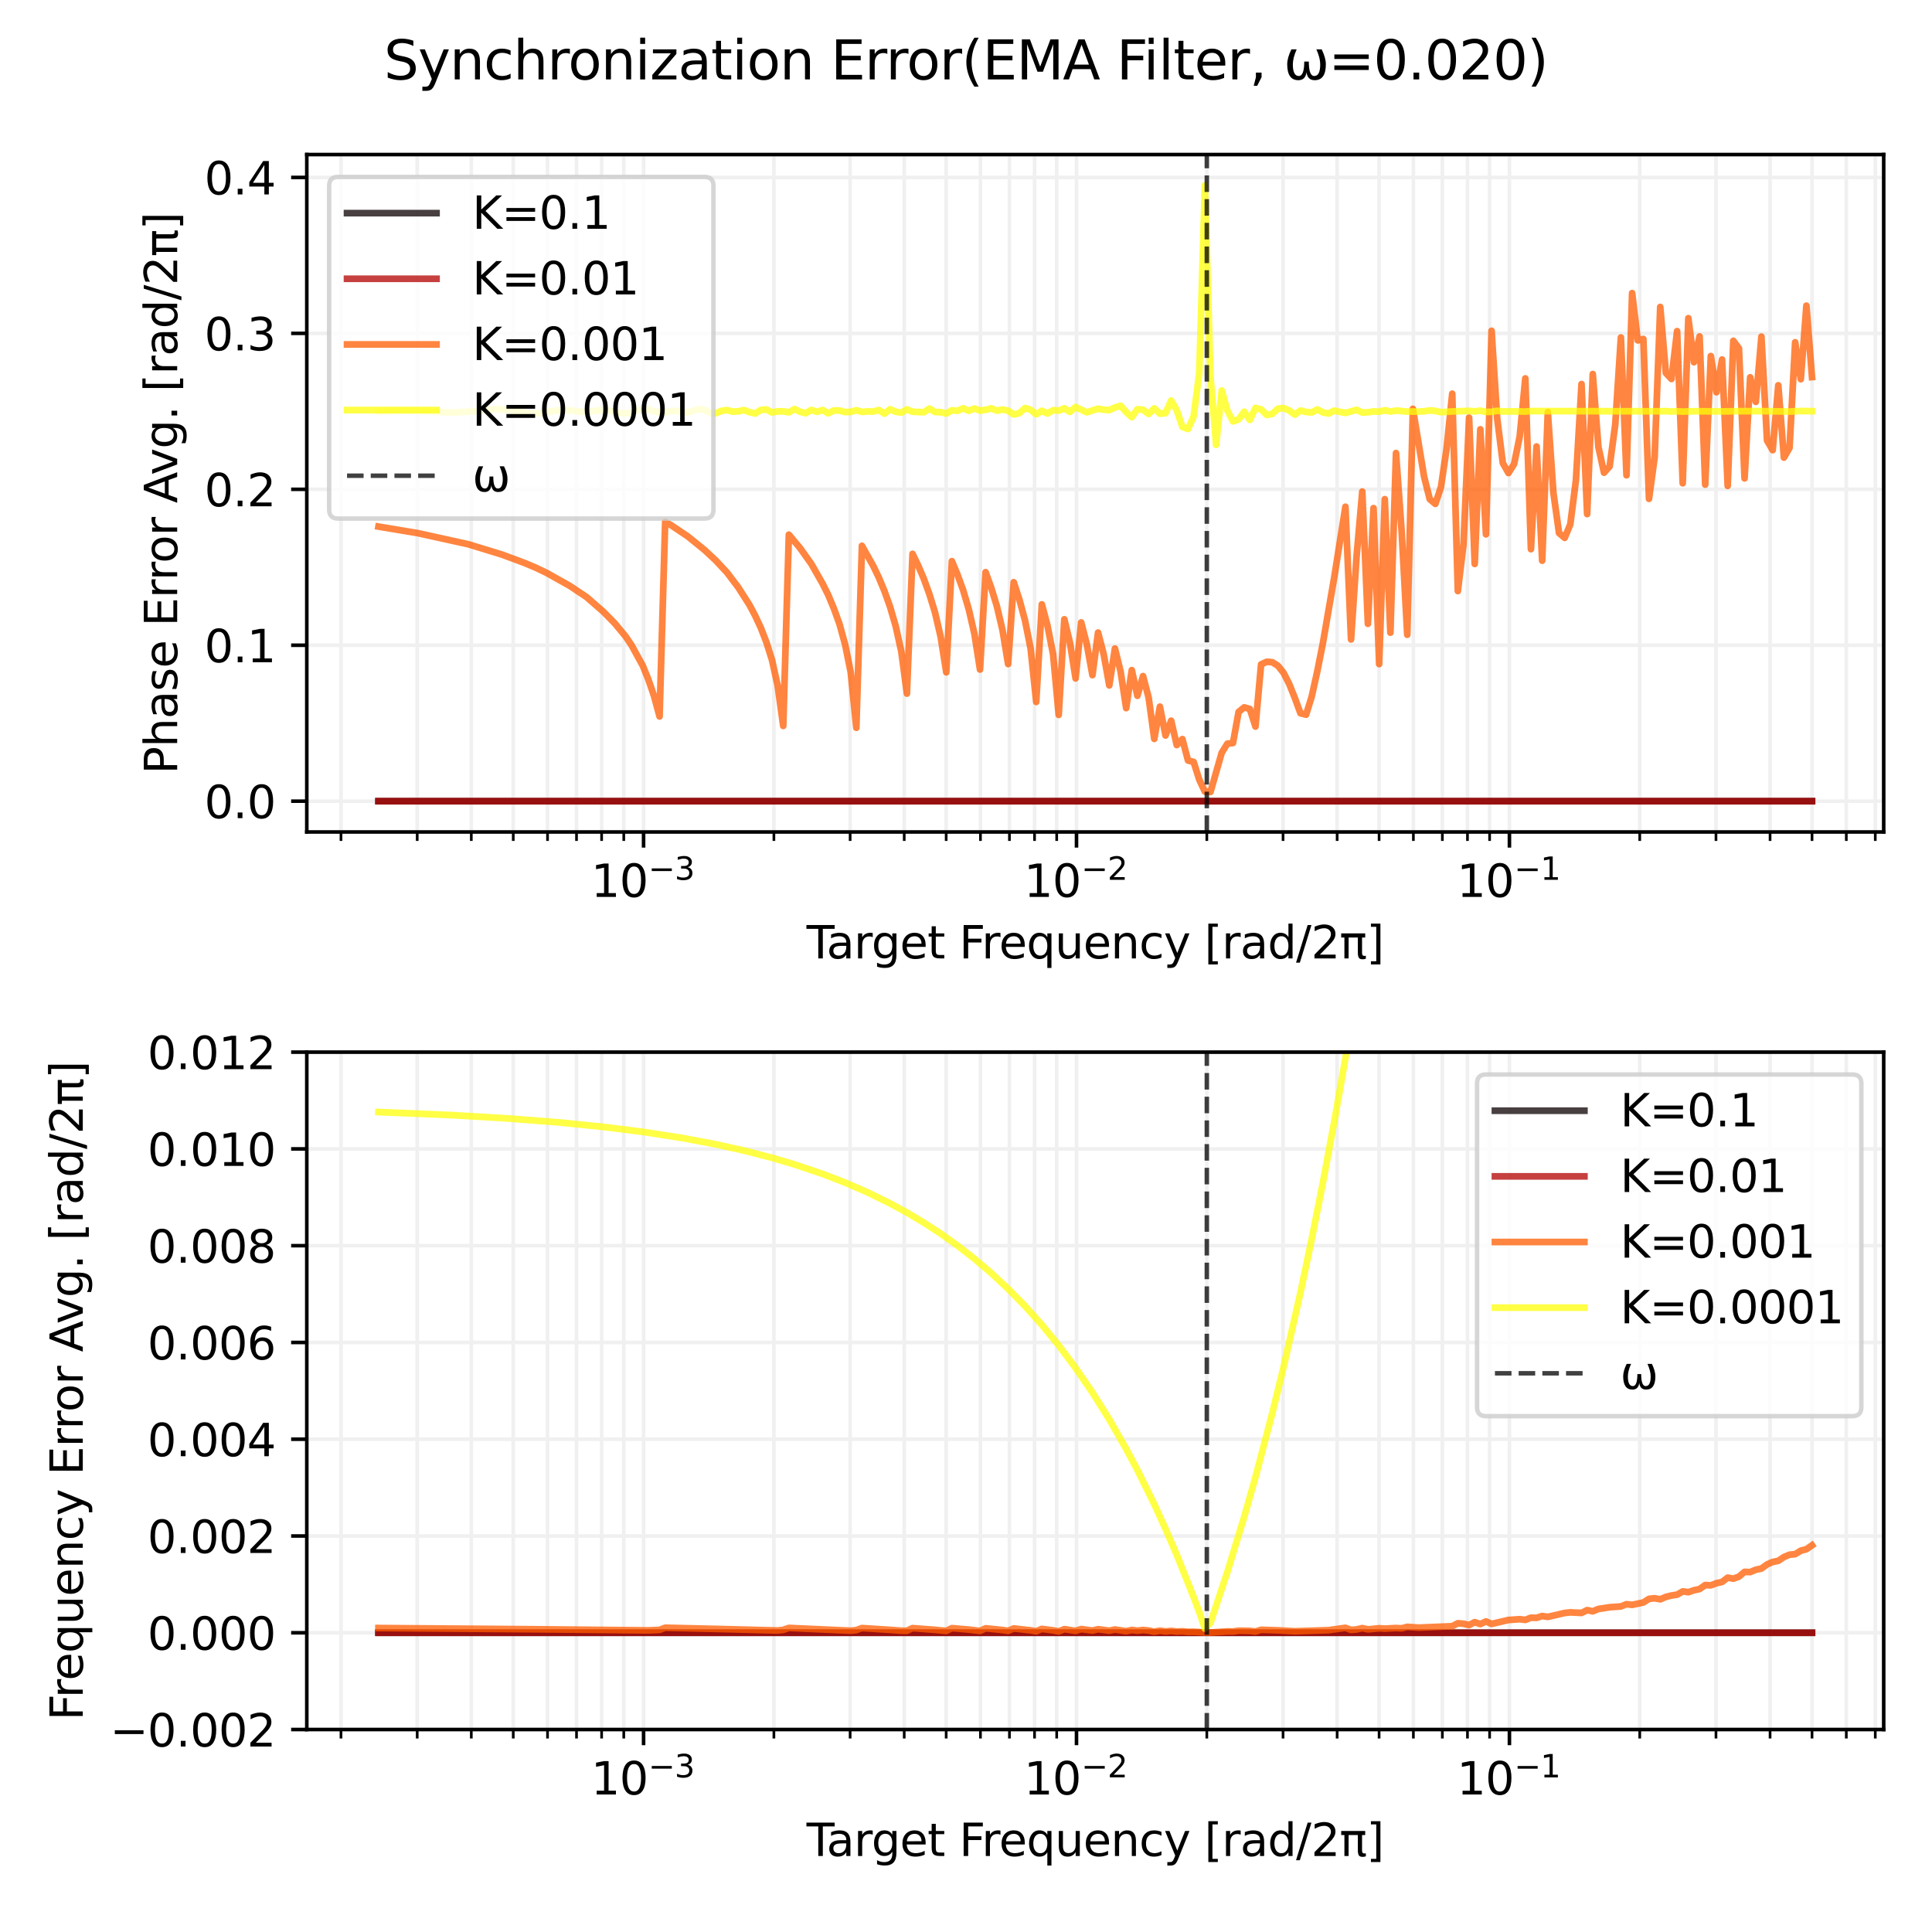 <?xml version="1.0" encoding="utf-8" standalone="no"?>
<!DOCTYPE svg PUBLIC "-//W3C//DTD SVG 1.1//EN"
  "http://www.w3.org/Graphics/SVG/1.1/DTD/svg11.dtd">
<svg xmlns:xlink="http://www.w3.org/1999/xlink" width="432pt" height="432pt" viewBox="0 0 432 432" xmlns="http://www.w3.org/2000/svg" version="1.1">
 <defs>
  <style type="text/css">*{stroke-linejoin: round; stroke-linecap: butt}</style>
 </defs>
 <g id="figure_1">
  <g id="patch_1">
   <path d="M 0 432 
L 432 432 
L 432 0 
L 0 0 
z
" style="fill: #ffffff"/>
  </g>
  <g id="axes_1">
   <g id="patch_2">
    <path d="M 68.6 186.028 
L 421.2 186.028 
L 421.2 34.56 
L 68.6 34.56 
z
" style="fill: #ffffff"/>
   </g>
   <g id="matplotlib.axis_1">
    <g id="xtick_1">
     <g id="line2d_1">
      <path d="M 143.905 186.028 
L 143.905 34.56 
" clip-path="url(#p38265bc2a4)" style="fill: none; stroke: #f0f0f0; stroke-width: 0.8; stroke-linecap: square"/>
     </g>
     <g id="line2d_2">
      <defs>
       <path id="m23e9e2199d" d="M 0 0 
L 0 3.5 
" style="stroke: #000000; stroke-width: 0.8"/>
      </defs>
      <g>
       <use xlink:href="#m23e9e2199d" x="143.905" y="186.028" style="stroke: #000000; stroke-width: 0.8"/>
      </g>
     </g>
     <g id="text_1">
      <!-- $\mathdefault{10^{-3}}$ -->
      <g transform="translate(132.155 200.626) scale(0.1 -0.1)">
       <defs>
        <path id="DejaVuSans-31" d="M 794 531 
L 1825 531 
L 1825 4091 
L 703 3866 
L 703 4441 
L 1819 4666 
L 2450 4666 
L 2450 531 
L 3481 531 
L 3481 0 
L 794 0 
L 794 531 
z
" transform="scale(0.016)"/>
        <path id="DejaVuSans-30" d="M 2034 4250 
Q 1547 4250 1301 3770 
Q 1056 3291 1056 2328 
Q 1056 1369 1301 889 
Q 1547 409 2034 409 
Q 2525 409 2770 889 
Q 3016 1369 3016 2328 
Q 3016 3291 2770 3770 
Q 2525 4250 2034 4250 
z
M 2034 4750 
Q 2819 4750 3233 4129 
Q 3647 3509 3647 2328 
Q 3647 1150 3233 529 
Q 2819 -91 2034 -91 
Q 1250 -91 836 529 
Q 422 1150 422 2328 
Q 422 3509 836 4129 
Q 1250 4750 2034 4750 
z
" transform="scale(0.016)"/>
        <path id="DejaVuSans-2212" d="M 678 2272 
L 4684 2272 
L 4684 1741 
L 678 1741 
L 678 2272 
z
" transform="scale(0.016)"/>
        <path id="DejaVuSans-33" d="M 2597 2516 
Q 3050 2419 3304 2112 
Q 3559 1806 3559 1356 
Q 3559 666 3084 287 
Q 2609 -91 1734 -91 
Q 1441 -91 1130 -33 
Q 819 25 488 141 
L 488 750 
Q 750 597 1062 519 
Q 1375 441 1716 441 
Q 2309 441 2620 675 
Q 2931 909 2931 1356 
Q 2931 1769 2642 2001 
Q 2353 2234 1838 2234 
L 1294 2234 
L 1294 2753 
L 1863 2753 
Q 2328 2753 2575 2939 
Q 2822 3125 2822 3475 
Q 2822 3834 2567 4026 
Q 2313 4219 1838 4219 
Q 1578 4219 1281 4162 
Q 984 4106 628 3988 
L 628 4550 
Q 988 4650 1302 4700 
Q 1616 4750 1894 4750 
Q 2613 4750 3031 4423 
Q 3450 4097 3450 3541 
Q 3450 3153 3228 2886 
Q 3006 2619 2597 2516 
z
" transform="scale(0.016)"/>
       </defs>
       <use xlink:href="#DejaVuSans-31" transform="translate(0 0.766)"/>
       <use xlink:href="#DejaVuSans-30" transform="translate(63.623 0.766)"/>
       <use xlink:href="#DejaVuSans-2212" transform="translate(128.203 39.047) scale(0.7)"/>
       <use xlink:href="#DejaVuSans-33" transform="translate(186.855 39.047) scale(0.7)"/>
      </g>
     </g>
    </g>
    <g id="xtick_2">
     <g id="line2d_3">
      <path d="M 240.708 186.028 
L 240.708 34.56 
" clip-path="url(#p38265bc2a4)" style="fill: none; stroke: #f0f0f0; stroke-width: 0.8; stroke-linecap: square"/>
     </g>
     <g id="line2d_4">
      <g>
       <use xlink:href="#m23e9e2199d" x="240.708" y="186.028" style="stroke: #000000; stroke-width: 0.8"/>
      </g>
     </g>
     <g id="text_2">
      <!-- $\mathdefault{10^{-2}}$ -->
      <g transform="translate(228.958 200.626) scale(0.1 -0.1)">
       <defs>
        <path id="DejaVuSans-32" d="M 1228 531 
L 3431 531 
L 3431 0 
L 469 0 
L 469 531 
Q 828 903 1448 1529 
Q 2069 2156 2228 2338 
Q 2531 2678 2651 2914 
Q 2772 3150 2772 3378 
Q 2772 3750 2511 3984 
Q 2250 4219 1831 4219 
Q 1534 4219 1204 4116 
Q 875 4013 500 3803 
L 500 4441 
Q 881 4594 1212 4672 
Q 1544 4750 1819 4750 
Q 2544 4750 2975 4387 
Q 3406 4025 3406 3419 
Q 3406 3131 3298 2873 
Q 3191 2616 2906 2266 
Q 2828 2175 2409 1742 
Q 1991 1309 1228 531 
z
" transform="scale(0.016)"/>
       </defs>
       <use xlink:href="#DejaVuSans-31" transform="translate(0 0.766)"/>
       <use xlink:href="#DejaVuSans-30" transform="translate(63.623 0.766)"/>
       <use xlink:href="#DejaVuSans-2212" transform="translate(128.203 39.047) scale(0.7)"/>
       <use xlink:href="#DejaVuSans-32" transform="translate(186.855 39.047) scale(0.7)"/>
      </g>
     </g>
    </g>
    <g id="xtick_3">
     <g id="line2d_5">
      <path d="M 337.511 186.028 
L 337.511 34.56 
" clip-path="url(#p38265bc2a4)" style="fill: none; stroke: #f0f0f0; stroke-width: 0.8; stroke-linecap: square"/>
     </g>
     <g id="line2d_6">
      <g>
       <use xlink:href="#m23e9e2199d" x="337.511" y="186.028" style="stroke: #000000; stroke-width: 0.8"/>
      </g>
     </g>
     <g id="text_3">
      <!-- $\mathdefault{10^{-1}}$ -->
      <g transform="translate(325.761 200.626) scale(0.1 -0.1)">
       <use xlink:href="#DejaVuSans-31" transform="translate(0 0.684)"/>
       <use xlink:href="#DejaVuSans-30" transform="translate(63.623 0.684)"/>
       <use xlink:href="#DejaVuSans-2212" transform="translate(128.203 38.966) scale(0.7)"/>
       <use xlink:href="#DejaVuSans-31" transform="translate(186.855 38.966) scale(0.7)"/>
      </g>
     </g>
    </g>
    <g id="xtick_4">
     <g id="line2d_7">
      <path d="M 76.243 186.028 
L 76.243 34.56 
" clip-path="url(#p38265bc2a4)" style="fill: none; stroke: #f0f0f0; stroke-width: 0.8; stroke-linecap: square"/>
     </g>
     <g id="line2d_8">
      <defs>
       <path id="m7385a72c03" d="M 0 0 
L 0 2 
" style="stroke: #000000; stroke-width: 0.6"/>
      </defs>
      <g>
       <use xlink:href="#m7385a72c03" x="76.243" y="186.028" style="stroke: #000000; stroke-width: 0.6"/>
      </g>
     </g>
    </g>
    <g id="xtick_5">
     <g id="line2d_9">
      <path d="M 93.289 186.028 
L 93.289 34.56 
" clip-path="url(#p38265bc2a4)" style="fill: none; stroke: #f0f0f0; stroke-width: 0.8; stroke-linecap: square"/>
     </g>
     <g id="line2d_10">
      <g>
       <use xlink:href="#m7385a72c03" x="93.289" y="186.028" style="stroke: #000000; stroke-width: 0.6"/>
      </g>
     </g>
    </g>
    <g id="xtick_6">
     <g id="line2d_11">
      <path d="M 105.384 186.028 
L 105.384 34.56 
" clip-path="url(#p38265bc2a4)" style="fill: none; stroke: #f0f0f0; stroke-width: 0.8; stroke-linecap: square"/>
     </g>
     <g id="line2d_12">
      <g>
       <use xlink:href="#m7385a72c03" x="105.384" y="186.028" style="stroke: #000000; stroke-width: 0.6"/>
      </g>
     </g>
    </g>
    <g id="xtick_7">
     <g id="line2d_13">
      <path d="M 114.765 186.028 
L 114.765 34.56 
" clip-path="url(#p38265bc2a4)" style="fill: none; stroke: #f0f0f0; stroke-width: 0.8; stroke-linecap: square"/>
     </g>
     <g id="line2d_14">
      <g>
       <use xlink:href="#m7385a72c03" x="114.765" y="186.028" style="stroke: #000000; stroke-width: 0.6"/>
      </g>
     </g>
    </g>
    <g id="xtick_8">
     <g id="line2d_15">
      <path d="M 122.43 186.028 
L 122.43 34.56 
" clip-path="url(#p38265bc2a4)" style="fill: none; stroke: #f0f0f0; stroke-width: 0.8; stroke-linecap: square"/>
     </g>
     <g id="line2d_16">
      <g>
       <use xlink:href="#m7385a72c03" x="122.43" y="186.028" style="stroke: #000000; stroke-width: 0.6"/>
      </g>
     </g>
    </g>
    <g id="xtick_9">
     <g id="line2d_17">
      <path d="M 128.91 186.028 
L 128.91 34.56 
" clip-path="url(#p38265bc2a4)" style="fill: none; stroke: #f0f0f0; stroke-width: 0.8; stroke-linecap: square"/>
     </g>
     <g id="line2d_18">
      <g>
       <use xlink:href="#m7385a72c03" x="128.91" y="186.028" style="stroke: #000000; stroke-width: 0.6"/>
      </g>
     </g>
    </g>
    <g id="xtick_10">
     <g id="line2d_19">
      <path d="M 134.524 186.028 
L 134.524 34.56 
" clip-path="url(#p38265bc2a4)" style="fill: none; stroke: #f0f0f0; stroke-width: 0.8; stroke-linecap: square"/>
     </g>
     <g id="line2d_20">
      <g>
       <use xlink:href="#m7385a72c03" x="134.524" y="186.028" style="stroke: #000000; stroke-width: 0.6"/>
      </g>
     </g>
    </g>
    <g id="xtick_11">
     <g id="line2d_21">
      <path d="M 139.476 186.028 
L 139.476 34.56 
" clip-path="url(#p38265bc2a4)" style="fill: none; stroke: #f0f0f0; stroke-width: 0.8; stroke-linecap: square"/>
     </g>
     <g id="line2d_22">
      <g>
       <use xlink:href="#m7385a72c03" x="139.476" y="186.028" style="stroke: #000000; stroke-width: 0.6"/>
      </g>
     </g>
    </g>
    <g id="xtick_12">
     <g id="line2d_23">
      <path d="M 173.046 186.028 
L 173.046 34.56 
" clip-path="url(#p38265bc2a4)" style="fill: none; stroke: #f0f0f0; stroke-width: 0.8; stroke-linecap: square"/>
     </g>
     <g id="line2d_24">
      <g>
       <use xlink:href="#m7385a72c03" x="173.046" y="186.028" style="stroke: #000000; stroke-width: 0.6"/>
      </g>
     </g>
    </g>
    <g id="xtick_13">
     <g id="line2d_25">
      <path d="M 190.092 186.028 
L 190.092 34.56 
" clip-path="url(#p38265bc2a4)" style="fill: none; stroke: #f0f0f0; stroke-width: 0.8; stroke-linecap: square"/>
     </g>
     <g id="line2d_26">
      <g>
       <use xlink:href="#m7385a72c03" x="190.092" y="186.028" style="stroke: #000000; stroke-width: 0.6"/>
      </g>
     </g>
    </g>
    <g id="xtick_14">
     <g id="line2d_27">
      <path d="M 202.186 186.028 
L 202.186 34.56 
" clip-path="url(#p38265bc2a4)" style="fill: none; stroke: #f0f0f0; stroke-width: 0.8; stroke-linecap: square"/>
     </g>
     <g id="line2d_28">
      <g>
       <use xlink:href="#m7385a72c03" x="202.186" y="186.028" style="stroke: #000000; stroke-width: 0.6"/>
      </g>
     </g>
    </g>
    <g id="xtick_15">
     <g id="line2d_29">
      <path d="M 211.567 186.028 
L 211.567 34.56 
" clip-path="url(#p38265bc2a4)" style="fill: none; stroke: #f0f0f0; stroke-width: 0.8; stroke-linecap: square"/>
     </g>
     <g id="line2d_30">
      <g>
       <use xlink:href="#m7385a72c03" x="211.567" y="186.028" style="stroke: #000000; stroke-width: 0.6"/>
      </g>
     </g>
    </g>
    <g id="xtick_16">
     <g id="line2d_31">
      <path d="M 219.232 186.028 
L 219.232 34.56 
" clip-path="url(#p38265bc2a4)" style="fill: none; stroke: #f0f0f0; stroke-width: 0.8; stroke-linecap: square"/>
     </g>
     <g id="line2d_32">
      <g>
       <use xlink:href="#m7385a72c03" x="219.232" y="186.028" style="stroke: #000000; stroke-width: 0.6"/>
      </g>
     </g>
    </g>
    <g id="xtick_17">
     <g id="line2d_33">
      <path d="M 225.713 186.028 
L 225.713 34.56 
" clip-path="url(#p38265bc2a4)" style="fill: none; stroke: #f0f0f0; stroke-width: 0.8; stroke-linecap: square"/>
     </g>
     <g id="line2d_34">
      <g>
       <use xlink:href="#m7385a72c03" x="225.713" y="186.028" style="stroke: #000000; stroke-width: 0.6"/>
      </g>
     </g>
    </g>
    <g id="xtick_18">
     <g id="line2d_35">
      <path d="M 231.327 186.028 
L 231.327 34.56 
" clip-path="url(#p38265bc2a4)" style="fill: none; stroke: #f0f0f0; stroke-width: 0.8; stroke-linecap: square"/>
     </g>
     <g id="line2d_36">
      <g>
       <use xlink:href="#m7385a72c03" x="231.327" y="186.028" style="stroke: #000000; stroke-width: 0.6"/>
      </g>
     </g>
    </g>
    <g id="xtick_19">
     <g id="line2d_37">
      <path d="M 236.279 186.028 
L 236.279 34.56 
" clip-path="url(#p38265bc2a4)" style="fill: none; stroke: #f0f0f0; stroke-width: 0.8; stroke-linecap: square"/>
     </g>
     <g id="line2d_38">
      <g>
       <use xlink:href="#m7385a72c03" x="236.279" y="186.028" style="stroke: #000000; stroke-width: 0.6"/>
      </g>
     </g>
    </g>
    <g id="xtick_20">
     <g id="line2d_39">
      <path d="M 269.848 186.028 
L 269.848 34.56 
" clip-path="url(#p38265bc2a4)" style="fill: none; stroke: #f0f0f0; stroke-width: 0.8; stroke-linecap: square"/>
     </g>
     <g id="line2d_40">
      <g>
       <use xlink:href="#m7385a72c03" x="269.848" y="186.028" style="stroke: #000000; stroke-width: 0.6"/>
      </g>
     </g>
    </g>
    <g id="xtick_21">
     <g id="line2d_41">
      <path d="M 286.895 186.028 
L 286.895 34.56 
" clip-path="url(#p38265bc2a4)" style="fill: none; stroke: #f0f0f0; stroke-width: 0.8; stroke-linecap: square"/>
     </g>
     <g id="line2d_42">
      <g>
       <use xlink:href="#m7385a72c03" x="286.895" y="186.028" style="stroke: #000000; stroke-width: 0.6"/>
      </g>
     </g>
    </g>
    <g id="xtick_22">
     <g id="line2d_43">
      <path d="M 298.989 186.028 
L 298.989 34.56 
" clip-path="url(#p38265bc2a4)" style="fill: none; stroke: #f0f0f0; stroke-width: 0.8; stroke-linecap: square"/>
     </g>
     <g id="line2d_44">
      <g>
       <use xlink:href="#m7385a72c03" x="298.989" y="186.028" style="stroke: #000000; stroke-width: 0.6"/>
      </g>
     </g>
    </g>
    <g id="xtick_23">
     <g id="line2d_45">
      <path d="M 308.37 186.028 
L 308.37 34.56 
" clip-path="url(#p38265bc2a4)" style="fill: none; stroke: #f0f0f0; stroke-width: 0.8; stroke-linecap: square"/>
     </g>
     <g id="line2d_46">
      <g>
       <use xlink:href="#m7385a72c03" x="308.37" y="186.028" style="stroke: #000000; stroke-width: 0.6"/>
      </g>
     </g>
    </g>
    <g id="xtick_24">
     <g id="line2d_47">
      <path d="M 316.035 186.028 
L 316.035 34.56 
" clip-path="url(#p38265bc2a4)" style="fill: none; stroke: #f0f0f0; stroke-width: 0.8; stroke-linecap: square"/>
     </g>
     <g id="line2d_48">
      <g>
       <use xlink:href="#m7385a72c03" x="316.035" y="186.028" style="stroke: #000000; stroke-width: 0.6"/>
      </g>
     </g>
    </g>
    <g id="xtick_25">
     <g id="line2d_49">
      <path d="M 322.516 186.028 
L 322.516 34.56 
" clip-path="url(#p38265bc2a4)" style="fill: none; stroke: #f0f0f0; stroke-width: 0.8; stroke-linecap: square"/>
     </g>
     <g id="line2d_50">
      <g>
       <use xlink:href="#m7385a72c03" x="322.516" y="186.028" style="stroke: #000000; stroke-width: 0.6"/>
      </g>
     </g>
    </g>
    <g id="xtick_26">
     <g id="line2d_51">
      <path d="M 328.129 186.028 
L 328.129 34.56 
" clip-path="url(#p38265bc2a4)" style="fill: none; stroke: #f0f0f0; stroke-width: 0.8; stroke-linecap: square"/>
     </g>
     <g id="line2d_52">
      <g>
       <use xlink:href="#m7385a72c03" x="328.129" y="186.028" style="stroke: #000000; stroke-width: 0.6"/>
      </g>
     </g>
    </g>
    <g id="xtick_27">
     <g id="line2d_53">
      <path d="M 333.081 186.028 
L 333.081 34.56 
" clip-path="url(#p38265bc2a4)" style="fill: none; stroke: #f0f0f0; stroke-width: 0.8; stroke-linecap: square"/>
     </g>
     <g id="line2d_54">
      <g>
       <use xlink:href="#m7385a72c03" x="333.081" y="186.028" style="stroke: #000000; stroke-width: 0.6"/>
      </g>
     </g>
    </g>
    <g id="xtick_28">
     <g id="line2d_55">
      <path d="M 366.651 186.028 
L 366.651 34.56 
" clip-path="url(#p38265bc2a4)" style="fill: none; stroke: #f0f0f0; stroke-width: 0.8; stroke-linecap: square"/>
     </g>
     <g id="line2d_56">
      <g>
       <use xlink:href="#m7385a72c03" x="366.651" y="186.028" style="stroke: #000000; stroke-width: 0.6"/>
      </g>
     </g>
    </g>
    <g id="xtick_29">
     <g id="line2d_57">
      <path d="M 383.697 186.028 
L 383.697 34.56 
" clip-path="url(#p38265bc2a4)" style="fill: none; stroke: #f0f0f0; stroke-width: 0.8; stroke-linecap: square"/>
     </g>
     <g id="line2d_58">
      <g>
       <use xlink:href="#m7385a72c03" x="383.697" y="186.028" style="stroke: #000000; stroke-width: 0.6"/>
      </g>
     </g>
    </g>
    <g id="xtick_30">
     <g id="line2d_59">
      <path d="M 395.792 186.028 
L 395.792 34.56 
" clip-path="url(#p38265bc2a4)" style="fill: none; stroke: #f0f0f0; stroke-width: 0.8; stroke-linecap: square"/>
     </g>
     <g id="line2d_60">
      <g>
       <use xlink:href="#m7385a72c03" x="395.792" y="186.028" style="stroke: #000000; stroke-width: 0.6"/>
      </g>
     </g>
    </g>
    <g id="xtick_31">
     <g id="line2d_61">
      <path d="M 405.173 186.028 
L 405.173 34.56 
" clip-path="url(#p38265bc2a4)" style="fill: none; stroke: #f0f0f0; stroke-width: 0.8; stroke-linecap: square"/>
     </g>
     <g id="line2d_62">
      <g>
       <use xlink:href="#m7385a72c03" x="405.173" y="186.028" style="stroke: #000000; stroke-width: 0.6"/>
      </g>
     </g>
    </g>
    <g id="xtick_32">
     <g id="line2d_63">
      <path d="M 412.838 186.028 
L 412.838 34.56 
" clip-path="url(#p38265bc2a4)" style="fill: none; stroke: #f0f0f0; stroke-width: 0.8; stroke-linecap: square"/>
     </g>
     <g id="line2d_64">
      <g>
       <use xlink:href="#m7385a72c03" x="412.838" y="186.028" style="stroke: #000000; stroke-width: 0.6"/>
      </g>
     </g>
    </g>
    <g id="xtick_33">
     <g id="line2d_65">
      <path d="M 419.318 186.028 
L 419.318 34.56 
" clip-path="url(#p38265bc2a4)" style="fill: none; stroke: #f0f0f0; stroke-width: 0.8; stroke-linecap: square"/>
     </g>
     <g id="line2d_66">
      <g>
       <use xlink:href="#m7385a72c03" x="419.318" y="186.028" style="stroke: #000000; stroke-width: 0.6"/>
      </g>
     </g>
    </g>
    <g id="text_4">
     <!-- Target Frequency [rad/2π] -->
     <g transform="translate(180.349 214.305) scale(0.1 -0.1)">
      <defs>
       <path id="DejaVuSans-54" d="M -19 4666 
L 3928 4666 
L 3928 4134 
L 2272 4134 
L 2272 0 
L 1638 0 
L 1638 4134 
L -19 4134 
L -19 4666 
z
" transform="scale(0.016)"/>
       <path id="DejaVuSans-61" d="M 2194 1759 
Q 1497 1759 1228 1600 
Q 959 1441 959 1056 
Q 959 750 1161 570 
Q 1363 391 1709 391 
Q 2188 391 2477 730 
Q 2766 1069 2766 1631 
L 2766 1759 
L 2194 1759 
z
M 3341 1997 
L 3341 0 
L 2766 0 
L 2766 531 
Q 2569 213 2275 61 
Q 1981 -91 1556 -91 
Q 1019 -91 701 211 
Q 384 513 384 1019 
Q 384 1609 779 1909 
Q 1175 2209 1959 2209 
L 2766 2209 
L 2766 2266 
Q 2766 2663 2505 2880 
Q 2244 3097 1772 3097 
Q 1472 3097 1187 3025 
Q 903 2953 641 2809 
L 641 3341 
Q 956 3463 1253 3523 
Q 1550 3584 1831 3584 
Q 2591 3584 2966 3190 
Q 3341 2797 3341 1997 
z
" transform="scale(0.016)"/>
       <path id="DejaVuSans-72" d="M 2631 2963 
Q 2534 3019 2420 3045 
Q 2306 3072 2169 3072 
Q 1681 3072 1420 2755 
Q 1159 2438 1159 1844 
L 1159 0 
L 581 0 
L 581 3500 
L 1159 3500 
L 1159 2956 
Q 1341 3275 1631 3429 
Q 1922 3584 2338 3584 
Q 2397 3584 2469 3576 
Q 2541 3569 2628 3553 
L 2631 2963 
z
" transform="scale(0.016)"/>
       <path id="DejaVuSans-67" d="M 2906 1791 
Q 2906 2416 2648 2759 
Q 2391 3103 1925 3103 
Q 1463 3103 1205 2759 
Q 947 2416 947 1791 
Q 947 1169 1205 825 
Q 1463 481 1925 481 
Q 2391 481 2648 825 
Q 2906 1169 2906 1791 
z
M 3481 434 
Q 3481 -459 3084 -895 
Q 2688 -1331 1869 -1331 
Q 1566 -1331 1297 -1286 
Q 1028 -1241 775 -1147 
L 775 -588 
Q 1028 -725 1275 -790 
Q 1522 -856 1778 -856 
Q 2344 -856 2625 -561 
Q 2906 -266 2906 331 
L 2906 616 
Q 2728 306 2450 153 
Q 2172 0 1784 0 
Q 1141 0 747 490 
Q 353 981 353 1791 
Q 353 2603 747 3093 
Q 1141 3584 1784 3584 
Q 2172 3584 2450 3431 
Q 2728 3278 2906 2969 
L 2906 3500 
L 3481 3500 
L 3481 434 
z
" transform="scale(0.016)"/>
       <path id="DejaVuSans-65" d="M 3597 1894 
L 3597 1613 
L 953 1613 
Q 991 1019 1311 708 
Q 1631 397 2203 397 
Q 2534 397 2845 478 
Q 3156 559 3463 722 
L 3463 178 
Q 3153 47 2828 -22 
Q 2503 -91 2169 -91 
Q 1331 -91 842 396 
Q 353 884 353 1716 
Q 353 2575 817 3079 
Q 1281 3584 2069 3584 
Q 2775 3584 3186 3129 
Q 3597 2675 3597 1894 
z
M 3022 2063 
Q 3016 2534 2758 2815 
Q 2500 3097 2075 3097 
Q 1594 3097 1305 2825 
Q 1016 2553 972 2059 
L 3022 2063 
z
" transform="scale(0.016)"/>
       <path id="DejaVuSans-74" d="M 1172 4494 
L 1172 3500 
L 2356 3500 
L 2356 3053 
L 1172 3053 
L 1172 1153 
Q 1172 725 1289 603 
Q 1406 481 1766 481 
L 2356 481 
L 2356 0 
L 1766 0 
Q 1100 0 847 248 
Q 594 497 594 1153 
L 594 3053 
L 172 3053 
L 172 3500 
L 594 3500 
L 594 4494 
L 1172 4494 
z
" transform="scale(0.016)"/>
       <path id="DejaVuSans-20" transform="scale(0.016)"/>
       <path id="DejaVuSans-46" d="M 628 4666 
L 3309 4666 
L 3309 4134 
L 1259 4134 
L 1259 2759 
L 3109 2759 
L 3109 2228 
L 1259 2228 
L 1259 0 
L 628 0 
L 628 4666 
z
" transform="scale(0.016)"/>
       <path id="DejaVuSans-71" d="M 947 1747 
Q 947 1113 1208 752 
Q 1469 391 1925 391 
Q 2381 391 2643 752 
Q 2906 1113 2906 1747 
Q 2906 2381 2643 2742 
Q 2381 3103 1925 3103 
Q 1469 3103 1208 2742 
Q 947 2381 947 1747 
z
M 2906 525 
Q 2725 213 2448 61 
Q 2172 -91 1784 -91 
Q 1150 -91 751 415 
Q 353 922 353 1747 
Q 353 2572 751 3078 
Q 1150 3584 1784 3584 
Q 2172 3584 2448 3432 
Q 2725 3281 2906 2969 
L 2906 3500 
L 3481 3500 
L 3481 -1331 
L 2906 -1331 
L 2906 525 
z
" transform="scale(0.016)"/>
       <path id="DejaVuSans-75" d="M 544 1381 
L 544 3500 
L 1119 3500 
L 1119 1403 
Q 1119 906 1312 657 
Q 1506 409 1894 409 
Q 2359 409 2629 706 
Q 2900 1003 2900 1516 
L 2900 3500 
L 3475 3500 
L 3475 0 
L 2900 0 
L 2900 538 
Q 2691 219 2414 64 
Q 2138 -91 1772 -91 
Q 1169 -91 856 284 
Q 544 659 544 1381 
z
M 1991 3584 
L 1991 3584 
z
" transform="scale(0.016)"/>
       <path id="DejaVuSans-6e" d="M 3513 2113 
L 3513 0 
L 2938 0 
L 2938 2094 
Q 2938 2591 2744 2837 
Q 2550 3084 2163 3084 
Q 1697 3084 1428 2787 
Q 1159 2491 1159 1978 
L 1159 0 
L 581 0 
L 581 3500 
L 1159 3500 
L 1159 2956 
Q 1366 3272 1645 3428 
Q 1925 3584 2291 3584 
Q 2894 3584 3203 3211 
Q 3513 2838 3513 2113 
z
" transform="scale(0.016)"/>
       <path id="DejaVuSans-63" d="M 3122 3366 
L 3122 2828 
Q 2878 2963 2633 3030 
Q 2388 3097 2138 3097 
Q 1578 3097 1268 2742 
Q 959 2388 959 1747 
Q 959 1106 1268 751 
Q 1578 397 2138 397 
Q 2388 397 2633 464 
Q 2878 531 3122 666 
L 3122 134 
Q 2881 22 2623 -34 
Q 2366 -91 2075 -91 
Q 1284 -91 818 406 
Q 353 903 353 1747 
Q 353 2603 823 3093 
Q 1294 3584 2113 3584 
Q 2378 3584 2631 3529 
Q 2884 3475 3122 3366 
z
" transform="scale(0.016)"/>
       <path id="DejaVuSans-79" d="M 2059 -325 
Q 1816 -950 1584 -1140 
Q 1353 -1331 966 -1331 
L 506 -1331 
L 506 -850 
L 844 -850 
Q 1081 -850 1212 -737 
Q 1344 -625 1503 -206 
L 1606 56 
L 191 3500 
L 800 3500 
L 1894 763 
L 2988 3500 
L 3597 3500 
L 2059 -325 
z
" transform="scale(0.016)"/>
       <path id="DejaVuSans-5b" d="M 550 4863 
L 1875 4863 
L 1875 4416 
L 1125 4416 
L 1125 -397 
L 1875 -397 
L 1875 -844 
L 550 -844 
L 550 4863 
z
" transform="scale(0.016)"/>
       <path id="DejaVuSans-64" d="M 2906 2969 
L 2906 4863 
L 3481 4863 
L 3481 0 
L 2906 0 
L 2906 525 
Q 2725 213 2448 61 
Q 2172 -91 1784 -91 
Q 1150 -91 751 415 
Q 353 922 353 1747 
Q 353 2572 751 3078 
Q 1150 3584 1784 3584 
Q 2172 3584 2448 3432 
Q 2725 3281 2906 2969 
z
M 947 1747 
Q 947 1113 1208 752 
Q 1469 391 1925 391 
Q 2381 391 2643 752 
Q 2906 1113 2906 1747 
Q 2906 2381 2643 2742 
Q 2381 3103 1925 3103 
Q 1469 3103 1208 2742 
Q 947 2381 947 1747 
z
" transform="scale(0.016)"/>
       <path id="DejaVuSans-2f" d="M 1625 4666 
L 2156 4666 
L 531 -594 
L 0 -594 
L 1625 4666 
z
" transform="scale(0.016)"/>
       <path id="DejaVuSans-3c0" d="M 231 3500 
L 3584 3500 
L 3584 2925 
L 3144 2925 
L 3144 775 
Q 3144 550 3220 451 
Q 3297 353 3469 353 
Q 3516 353 3584 361 
Q 3653 369 3675 372 
L 3675 -44 
Q 3566 -84 3450 -103 
Q 3334 -122 3219 -122 
Q 2844 -122 2700 83 
Q 2556 288 2556 838 
L 2556 2925 
L 1266 2925 
L 1266 0 
L 678 0 
L 678 2925 
L 231 2925 
L 231 3500 
z
" transform="scale(0.016)"/>
       <path id="DejaVuSans-5d" d="M 1947 4863 
L 1947 -844 
L 622 -844 
L 622 -397 
L 1369 -397 
L 1369 4416 
L 622 4416 
L 622 4863 
L 1947 4863 
z
" transform="scale(0.016)"/>
      </defs>
      <use xlink:href="#DejaVuSans-54"/>
      <use xlink:href="#DejaVuSans-61" x="44.584"/>
      <use xlink:href="#DejaVuSans-72" x="105.863"/>
      <use xlink:href="#DejaVuSans-67" x="145.227"/>
      <use xlink:href="#DejaVuSans-65" x="208.703"/>
      <use xlink:href="#DejaVuSans-74" x="270.227"/>
      <use xlink:href="#DejaVuSans-20" x="309.436"/>
      <use xlink:href="#DejaVuSans-46" x="341.223"/>
      <use xlink:href="#DejaVuSans-72" x="391.492"/>
      <use xlink:href="#DejaVuSans-65" x="430.355"/>
      <use xlink:href="#DejaVuSans-71" x="491.879"/>
      <use xlink:href="#DejaVuSans-75" x="555.355"/>
      <use xlink:href="#DejaVuSans-65" x="618.734"/>
      <use xlink:href="#DejaVuSans-6e" x="680.258"/>
      <use xlink:href="#DejaVuSans-63" x="743.637"/>
      <use xlink:href="#DejaVuSans-79" x="798.617"/>
      <use xlink:href="#DejaVuSans-20" x="857.797"/>
      <use xlink:href="#DejaVuSans-5b" x="889.584"/>
      <use xlink:href="#DejaVuSans-72" x="928.598"/>
      <use xlink:href="#DejaVuSans-61" x="969.711"/>
      <use xlink:href="#DejaVuSans-64" x="1030.99"/>
      <use xlink:href="#DejaVuSans-2f" x="1094.467"/>
      <use xlink:href="#DejaVuSans-32" x="1128.158"/>
      <use xlink:href="#DejaVuSans-3c0" x="1191.781"/>
      <use xlink:href="#DejaVuSans-5d" x="1251.986"/>
     </g>
    </g>
   </g>
   <g id="matplotlib.axis_2">
    <g id="ytick_1">
     <g id="line2d_67">
      <path d="M 68.6 179.143 
L 421.2 179.143 
" clip-path="url(#p38265bc2a4)" style="fill: none; stroke: #f0f0f0; stroke-width: 0.8; stroke-linecap: square"/>
     </g>
     <g id="line2d_68">
      <defs>
       <path id="m46885d4158" d="M 0 0 
L -3.5 0 
" style="stroke: #000000; stroke-width: 0.8"/>
      </defs>
      <g>
       <use xlink:href="#m46885d4158" x="68.6" y="179.143" style="stroke: #000000; stroke-width: 0.8"/>
      </g>
     </g>
     <g id="text_5">
      <!-- 0.0 -->
      <g transform="translate(45.697 182.942) scale(0.1 -0.1)">
       <defs>
        <path id="DejaVuSans-2e" d="M 684 794 
L 1344 794 
L 1344 0 
L 684 0 
L 684 794 
z
" transform="scale(0.016)"/>
       </defs>
       <use xlink:href="#DejaVuSans-30"/>
       <use xlink:href="#DejaVuSans-2e" x="63.623"/>
       <use xlink:href="#DejaVuSans-30" x="95.41"/>
      </g>
     </g>
    </g>
    <g id="ytick_2">
     <g id="line2d_69">
      <path d="M 68.6 144.276 
L 421.2 144.276 
" clip-path="url(#p38265bc2a4)" style="fill: none; stroke: #f0f0f0; stroke-width: 0.8; stroke-linecap: square"/>
     </g>
     <g id="line2d_70">
      <g>
       <use xlink:href="#m46885d4158" x="68.6" y="144.276" style="stroke: #000000; stroke-width: 0.8"/>
      </g>
     </g>
     <g id="text_6">
      <!-- 0.1 -->
      <g transform="translate(45.697 148.076) scale(0.1 -0.1)">
       <use xlink:href="#DejaVuSans-30"/>
       <use xlink:href="#DejaVuSans-2e" x="63.623"/>
       <use xlink:href="#DejaVuSans-31" x="95.41"/>
      </g>
     </g>
    </g>
    <g id="ytick_3">
     <g id="line2d_71">
      <path d="M 68.6 109.41 
L 421.2 109.41 
" clip-path="url(#p38265bc2a4)" style="fill: none; stroke: #f0f0f0; stroke-width: 0.8; stroke-linecap: square"/>
     </g>
     <g id="line2d_72">
      <g>
       <use xlink:href="#m46885d4158" x="68.6" y="109.41" style="stroke: #000000; stroke-width: 0.8"/>
      </g>
     </g>
     <g id="text_7">
      <!-- 0.2 -->
      <g transform="translate(45.697 113.209) scale(0.1 -0.1)">
       <use xlink:href="#DejaVuSans-30"/>
       <use xlink:href="#DejaVuSans-2e" x="63.623"/>
       <use xlink:href="#DejaVuSans-32" x="95.41"/>
      </g>
     </g>
    </g>
    <g id="ytick_4">
     <g id="line2d_73">
      <path d="M 68.6 74.543 
L 421.2 74.543 
" clip-path="url(#p38265bc2a4)" style="fill: none; stroke: #f0f0f0; stroke-width: 0.8; stroke-linecap: square"/>
     </g>
     <g id="line2d_74">
      <g>
       <use xlink:href="#m46885d4158" x="68.6" y="74.543" style="stroke: #000000; stroke-width: 0.8"/>
      </g>
     </g>
     <g id="text_8">
      <!-- 0.3 -->
      <g transform="translate(45.697 78.342) scale(0.1 -0.1)">
       <use xlink:href="#DejaVuSans-30"/>
       <use xlink:href="#DejaVuSans-2e" x="63.623"/>
       <use xlink:href="#DejaVuSans-33" x="95.41"/>
      </g>
     </g>
    </g>
    <g id="ytick_5">
     <g id="line2d_75">
      <path d="M 68.6 39.676 
L 421.2 39.676 
" clip-path="url(#p38265bc2a4)" style="fill: none; stroke: #f0f0f0; stroke-width: 0.8; stroke-linecap: square"/>
     </g>
     <g id="line2d_76">
      <g>
       <use xlink:href="#m46885d4158" x="68.6" y="39.676" style="stroke: #000000; stroke-width: 0.8"/>
      </g>
     </g>
     <g id="text_9">
      <!-- 0.4 -->
      <g transform="translate(45.697 43.475) scale(0.1 -0.1)">
       <defs>
        <path id="DejaVuSans-34" d="M 2419 4116 
L 825 1625 
L 2419 1625 
L 2419 4116 
z
M 2253 4666 
L 3047 4666 
L 3047 1625 
L 3713 1625 
L 3713 1100 
L 3047 1100 
L 3047 0 
L 2419 0 
L 2419 1100 
L 313 1100 
L 313 1709 
L 2253 4666 
z
" transform="scale(0.016)"/>
       </defs>
       <use xlink:href="#DejaVuSans-30"/>
       <use xlink:href="#DejaVuSans-2e" x="63.623"/>
       <use xlink:href="#DejaVuSans-34" x="95.41"/>
      </g>
     </g>
    </g>
    <g id="text_10">
     <!-- Phase Error Avg. [rad/2π] -->
     <g transform="translate(39.617 173.096) rotate(-90) scale(0.1 -0.1)">
      <defs>
       <path id="DejaVuSans-50" d="M 1259 4147 
L 1259 2394 
L 2053 2394 
Q 2494 2394 2734 2622 
Q 2975 2850 2975 3272 
Q 2975 3691 2734 3919 
Q 2494 4147 2053 4147 
L 1259 4147 
z
M 628 4666 
L 2053 4666 
Q 2838 4666 3239 4311 
Q 3641 3956 3641 3272 
Q 3641 2581 3239 2228 
Q 2838 1875 2053 1875 
L 1259 1875 
L 1259 0 
L 628 0 
L 628 4666 
z
" transform="scale(0.016)"/>
       <path id="DejaVuSans-68" d="M 3513 2113 
L 3513 0 
L 2938 0 
L 2938 2094 
Q 2938 2591 2744 2837 
Q 2550 3084 2163 3084 
Q 1697 3084 1428 2787 
Q 1159 2491 1159 1978 
L 1159 0 
L 581 0 
L 581 4863 
L 1159 4863 
L 1159 2956 
Q 1366 3272 1645 3428 
Q 1925 3584 2291 3584 
Q 2894 3584 3203 3211 
Q 3513 2838 3513 2113 
z
" transform="scale(0.016)"/>
       <path id="DejaVuSans-73" d="M 2834 3397 
L 2834 2853 
Q 2591 2978 2328 3040 
Q 2066 3103 1784 3103 
Q 1356 3103 1142 2972 
Q 928 2841 928 2578 
Q 928 2378 1081 2264 
Q 1234 2150 1697 2047 
L 1894 2003 
Q 2506 1872 2764 1633 
Q 3022 1394 3022 966 
Q 3022 478 2636 193 
Q 2250 -91 1575 -91 
Q 1294 -91 989 -36 
Q 684 19 347 128 
L 347 722 
Q 666 556 975 473 
Q 1284 391 1588 391 
Q 1994 391 2212 530 
Q 2431 669 2431 922 
Q 2431 1156 2273 1281 
Q 2116 1406 1581 1522 
L 1381 1569 
Q 847 1681 609 1914 
Q 372 2147 372 2553 
Q 372 3047 722 3315 
Q 1072 3584 1716 3584 
Q 2034 3584 2315 3537 
Q 2597 3491 2834 3397 
z
" transform="scale(0.016)"/>
       <path id="DejaVuSans-45" d="M 628 4666 
L 3578 4666 
L 3578 4134 
L 1259 4134 
L 1259 2753 
L 3481 2753 
L 3481 2222 
L 1259 2222 
L 1259 531 
L 3634 531 
L 3634 0 
L 628 0 
L 628 4666 
z
" transform="scale(0.016)"/>
       <path id="DejaVuSans-6f" d="M 1959 3097 
Q 1497 3097 1228 2736 
Q 959 2375 959 1747 
Q 959 1119 1226 758 
Q 1494 397 1959 397 
Q 2419 397 2687 759 
Q 2956 1122 2956 1747 
Q 2956 2369 2687 2733 
Q 2419 3097 1959 3097 
z
M 1959 3584 
Q 2709 3584 3137 3096 
Q 3566 2609 3566 1747 
Q 3566 888 3137 398 
Q 2709 -91 1959 -91 
Q 1206 -91 779 398 
Q 353 888 353 1747 
Q 353 2609 779 3096 
Q 1206 3584 1959 3584 
z
" transform="scale(0.016)"/>
       <path id="DejaVuSans-41" d="M 2188 4044 
L 1331 1722 
L 3047 1722 
L 2188 4044 
z
M 1831 4666 
L 2547 4666 
L 4325 0 
L 3669 0 
L 3244 1197 
L 1141 1197 
L 716 0 
L 50 0 
L 1831 4666 
z
" transform="scale(0.016)"/>
       <path id="DejaVuSans-76" d="M 191 3500 
L 800 3500 
L 1894 563 
L 2988 3500 
L 3597 3500 
L 2284 0 
L 1503 0 
L 191 3500 
z
" transform="scale(0.016)"/>
      </defs>
      <use xlink:href="#DejaVuSans-50"/>
      <use xlink:href="#DejaVuSans-68" x="60.303"/>
      <use xlink:href="#DejaVuSans-61" x="123.682"/>
      <use xlink:href="#DejaVuSans-73" x="184.961"/>
      <use xlink:href="#DejaVuSans-65" x="237.061"/>
      <use xlink:href="#DejaVuSans-20" x="298.584"/>
      <use xlink:href="#DejaVuSans-45" x="330.371"/>
      <use xlink:href="#DejaVuSans-72" x="393.555"/>
      <use xlink:href="#DejaVuSans-72" x="432.918"/>
      <use xlink:href="#DejaVuSans-6f" x="471.781"/>
      <use xlink:href="#DejaVuSans-72" x="532.963"/>
      <use xlink:href="#DejaVuSans-20" x="574.076"/>
      <use xlink:href="#DejaVuSans-41" x="605.863"/>
      <use xlink:href="#DejaVuSans-76" x="668.396"/>
      <use xlink:href="#DejaVuSans-67" x="727.576"/>
      <use xlink:href="#DejaVuSans-2e" x="791.053"/>
      <use xlink:href="#DejaVuSans-20" x="822.84"/>
      <use xlink:href="#DejaVuSans-5b" x="854.627"/>
      <use xlink:href="#DejaVuSans-72" x="893.641"/>
      <use xlink:href="#DejaVuSans-61" x="934.754"/>
      <use xlink:href="#DejaVuSans-64" x="996.033"/>
      <use xlink:href="#DejaVuSans-2f" x="1059.51"/>
      <use xlink:href="#DejaVuSans-32" x="1093.201"/>
      <use xlink:href="#DejaVuSans-3c0" x="1156.824"/>
      <use xlink:href="#DejaVuSans-5d" x="1217.029"/>
     </g>
    </g>
   </g>
   <g id="line2d_77">
    <path d="M 84.627 179.143 
L 405.173 179.143 
L 405.173 179.143 
" clip-path="url(#p38265bc2a4)" style="fill: none; stroke: #0b0000; stroke-opacity: 0.75; stroke-width: 1.5; stroke-linecap: square"/>
   </g>
   <g id="line2d_78">
    <path d="M 84.627 179.143 
L 405.173 179.143 
L 405.173 179.143 
" clip-path="url(#p38265bc2a4)" style="fill: none; stroke: #b30000; stroke-opacity: 0.75; stroke-width: 1.5; stroke-linecap: square"/>
   </g>
   <g id="line2d_79">
    <path d="M 84.627 117.745 
L 93.427 119.212 
L 104.74 121.703 
L 112.282 124.016 
L 117.31 125.884 
L 119.824 126.947 
L 122.339 128.153 
L 127.367 130.982 
L 131.138 133.488 
L 134.909 136.773 
L 137.423 139.33 
L 139.937 142.363 
L 141.194 144.239 
L 143.708 148.818 
L 144.965 151.906 
L 146.222 155.562 
L 147.479 160.203 
L 148.736 116.721 
L 149.993 117.39 
L 153.765 119.917 
L 157.536 122.973 
L 160.05 125.319 
L 162.564 128.019 
L 165.078 131.337 
L 167.592 135.281 
L 168.849 137.655 
L 170.106 140.344 
L 171.363 143.585 
L 172.62 147.57 
L 173.877 153.276 
L 175.134 162.318 
L 176.391 119.549 
L 178.905 122.558 
L 181.419 126.091 
L 183.934 130.506 
L 185.191 133.023 
L 186.448 136.047 
L 187.705 139.509 
L 188.962 144.08 
L 190.219 150.284 
L 191.476 162.731 
L 192.733 122.042 
L 195.247 126.521 
L 196.504 129.13 
L 197.761 132.152 
L 199.018 135.674 
L 200.275 139.988 
L 201.532 145.663 
L 202.789 155.092 
L 204.046 123.842 
L 205.303 126.447 
L 206.56 129.396 
L 207.817 132.855 
L 209.074 136.956 
L 210.331 142.367 
L 211.588 150.329 
L 212.845 125.474 
L 214.102 128.491 
L 215.36 131.956 
L 216.617 136.227 
L 217.874 141.678 
L 219.131 149.708 
L 220.388 127.942 
L 221.645 131.433 
L 222.902 135.544 
L 224.159 140.864 
L 225.416 148.484 
L 226.673 130.188 
L 227.93 134.025 
L 229.187 138.693 
L 230.444 144.974 
L 231.701 156.955 
L 232.958 135.138 
L 234.215 139.857 
L 235.472 146.271 
L 236.729 159.852 
L 237.986 138.474 
L 239.243 143.69 
L 240.5 151.689 
L 241.757 139.179 
L 243.014 144.065 
L 244.271 150.959 
L 245.529 141.438 
L 246.786 146.269 
L 248.043 153.263 
L 249.3 145.018 
L 250.557 150.085 
L 251.814 158.339 
L 253.071 149.842 
L 254.328 155.576 
L 255.585 151.179 
L 256.842 156.008 
L 258.099 165.217 
L 259.356 158.009 
L 260.613 164.456 
L 261.87 161.149 
L 263.127 166.597 
L 264.384 165.264 
L 265.641 170.048 
L 266.898 170.371 
L 268.155 174.324 
L 269.412 177.006 
L 270.669 177.083 
L 273.183 168.303 
L 274.44 166.294 
L 275.698 166.139 
L 276.955 159.188 
L 278.212 158.168 
L 279.469 158.534 
L 280.726 162.458 
L 281.983 148.549 
L 283.24 147.982 
L 284.497 148.071 
L 285.754 148.876 
L 287.011 150.443 
L 288.268 152.927 
L 289.525 156.053 
L 290.782 159.477 
L 292.039 159.809 
L 293.296 155.781 
L 294.553 150.093 
L 295.81 143.763 
L 298.324 129.185 
L 300.838 113.308 
L 302.095 142.981 
L 303.352 124.19 
L 304.609 109.906 
L 305.866 139.487 
L 307.124 113.614 
L 308.381 148.491 
L 309.638 111.615 
L 310.895 141.466 
L 312.152 101.305 
L 313.409 118.803 
L 314.666 141.934 
L 315.923 91.414 
L 318.437 106.616 
L 319.694 111.616 
L 320.951 112.672 
L 322.208 108.891 
L 323.465 100.306 
L 324.722 88.036 
L 325.979 132.166 
L 327.236 121.753 
L 328.493 93.397 
L 329.75 126.095 
L 331.007 95.996 
L 332.264 119.481 
L 333.521 73.959 
L 334.778 93.585 
L 336.035 103.542 
L 337.293 105.769 
L 338.55 103.785 
L 339.807 97.615 
L 341.064 84.615 
L 342.321 122.798 
L 343.578 99.834 
L 344.835 125.372 
L 346.092 92.132 
L 347.349 110.209 
L 348.606 119.195 
L 349.863 120.267 
L 351.12 117.246 
L 352.377 107.411 
L 353.634 85.88 
L 354.891 114.949 
L 356.148 83.634 
L 357.405 99.921 
L 358.662 105.698 
L 359.919 104.289 
L 361.176 94.879 
L 362.433 75.459 
L 363.69 106.273 
L 364.947 65.534 
L 366.204 76.112 
L 367.461 75.801 
L 368.719 111.543 
L 369.976 102.332 
L 371.233 68.636 
L 372.49 83.4 
L 373.747 84.746 
L 375.004 74.042 
L 376.261 108.063 
L 377.518 71.149 
L 378.775 80.987 
L 380.032 75.227 
L 381.289 108.372 
L 382.546 79.617 
L 383.803 87.711 
L 385.06 80.386 
L 386.317 108.641 
L 387.574 76.207 
L 388.831 77.896 
L 390.088 106.965 
L 391.345 84.369 
L 392.602 89.864 
L 393.859 75.267 
L 395.116 98.508 
L 396.373 100.659 
L 397.63 86.154 
L 398.888 102.324 
L 400.145 100.137 
L 401.402 76.535 
L 402.659 84.789 
L 403.916 68.347 
L 405.173 84.317 
L 405.173 84.317 
" clip-path="url(#p38265bc2a4)" style="fill: none; stroke: #ff5c00; stroke-opacity: 0.75; stroke-width: 1.5; stroke-linecap: square"/>
   </g>
   <g id="line2d_80">
    <path d="M 84.627 92.04 
L 89.655 91.874 
L 94.684 91.96 
L 100.969 92.25 
L 104.74 92.063 
L 111.025 91.481 
L 113.539 91.647 
L 118.567 92.44 
L 119.824 92.45 
L 121.081 92.349 
L 124.853 91.765 
L 126.11 91.701 
L 127.367 91.754 
L 129.881 92.055 
L 131.138 92.069 
L 134.909 91.689 
L 136.166 91.803 
L 138.68 92.392 
L 139.937 92.462 
L 141.194 92.242 
L 142.451 91.758 
L 143.708 91.487 
L 144.965 91.56 
L 146.222 91.955 
L 147.479 92.216 
L 148.736 92.199 
L 149.993 91.919 
L 151.25 91.888 
L 152.507 92.163 
L 153.765 92.227 
L 156.279 91.474 
L 157.536 91.675 
L 158.793 92.348 
L 160.05 92.426 
L 161.307 91.884 
L 162.564 91.688 
L 163.821 92.041 
L 165.078 91.966 
L 166.335 91.692 
L 167.592 92.159 
L 168.849 92.459 
L 170.106 91.669 
L 171.363 91.559 
L 172.62 92.221 
L 173.877 91.986 
L 175.134 91.977 
L 176.391 92.197 
L 177.648 91.472 
L 178.905 92.069 
L 180.162 92.395 
L 181.419 91.661 
L 182.676 92.086 
L 183.934 91.672 
L 185.191 92.421 
L 186.448 91.781 
L 187.705 91.802 
L 188.962 92.135 
L 190.219 92.1 
L 191.476 91.729 
L 192.733 92.104 
L 193.99 91.991 
L 195.247 92.027 
L 196.504 91.681 
L 197.761 92.49 
L 199.018 91.51 
L 200.275 92.058 
L 201.532 92.274 
L 202.789 91.539 
L 204.046 92.063 
L 206.56 92.185 
L 207.817 91.354 
L 209.074 92.121 
L 210.331 92.163 
L 211.588 92.472 
L 212.845 91.75 
L 214.102 91.866 
L 215.36 91.302 
L 216.617 91.851 
L 217.874 91.348 
L 219.131 91.803 
L 220.388 91.639 
L 221.645 91.305 
L 222.902 91.817 
L 224.159 91.571 
L 225.416 91.831 
L 226.673 92.684 
L 227.93 92.391 
L 229.187 91.241 
L 230.444 91.63 
L 231.701 92.644 
L 232.958 91.849 
L 234.215 92.463 
L 235.472 91.722 
L 236.729 91.823 
L 237.986 91.303 
L 239.243 92.106 
L 240.5 91.007 
L 243.014 92.195 
L 245.529 91.387 
L 246.786 91.617 
L 248.043 91.7 
L 249.3 91.128 
L 250.557 90.724 
L 251.814 92.133 
L 253.071 93.283 
L 254.328 91.497 
L 255.585 91.621 
L 256.842 92.565 
L 258.099 91.305 
L 259.356 92.506 
L 260.613 92.378 
L 261.87 89.563 
L 263.127 91.725 
L 264.384 95.462 
L 265.641 95.928 
L 266.898 93.136 
L 268.155 83.402 
L 269.412 41.445 
L 270.669 84.234 
L 271.926 99.474 
L 273.183 87.313 
L 274.44 91.791 
L 275.698 94.221 
L 276.955 93.782 
L 278.212 92.059 
L 279.469 93.906 
L 280.726 91.222 
L 281.983 91.536 
L 283.24 92.788 
L 284.497 92.544 
L 285.754 91.374 
L 287.011 91.253 
L 288.268 91.787 
L 289.525 92.711 
L 290.782 91.793 
L 292.039 92.119 
L 293.296 92.241 
L 294.553 91.55 
L 295.81 92.212 
L 297.067 92.473 
L 298.324 91.819 
L 300.838 92.345 
L 303.352 91.632 
L 304.609 92.256 
L 305.866 92.188 
L 307.124 91.997 
L 308.381 92.046 
L 309.638 91.743 
L 310.895 92.026 
L 312.152 91.813 
L 314.666 92.028 
L 317.18 92.029 
L 318.437 91.97 
L 319.694 91.765 
L 320.951 91.889 
L 322.208 92.171 
L 324.722 91.999 
L 328.493 91.877 
L 329.75 91.986 
L 331.007 91.829 
L 332.264 92.104 
L 333.521 92.089 
L 334.778 91.855 
L 336.035 91.996 
L 339.807 91.992 
L 341.064 92.039 
L 342.321 91.919 
L 371.233 91.969 
L 372.49 91.929 
L 373.747 92.008 
L 375.004 91.967 
L 376.261 92.042 
L 378.775 91.952 
L 385.06 91.988 
L 388.831 91.946 
L 393.859 91.928 
L 400.145 92.026 
L 402.659 91.908 
L 405.173 91.942 
L 405.173 91.942 
" clip-path="url(#p38265bc2a4)" style="fill: none; stroke: #ffff07; stroke-opacity: 0.75; stroke-width: 1.5; stroke-linecap: square"/>
   </g>
   <g id="line2d_81">
    <path d="M 269.848 186.028 
L 269.848 34.56 
" clip-path="url(#p38265bc2a4)" style="fill: none; stroke-dasharray: 3.7,1.6; stroke-dashoffset: 0; stroke: #000000; stroke-opacity: 0.75"/>
   </g>
   <g id="patch_3">
    <path d="M 68.6 186.028 
L 68.6 34.56 
" style="fill: none; stroke: #000000; stroke-width: 0.8; stroke-linejoin: miter; stroke-linecap: square"/>
   </g>
   <g id="patch_4">
    <path d="M 421.2 186.028 
L 421.2 34.56 
" style="fill: none; stroke: #000000; stroke-width: 0.8; stroke-linejoin: miter; stroke-linecap: square"/>
   </g>
   <g id="patch_5">
    <path d="M 68.6 186.028 
L 421.2 186.028 
" style="fill: none; stroke: #000000; stroke-width: 0.8; stroke-linejoin: miter; stroke-linecap: square"/>
   </g>
   <g id="patch_6">
    <path d="M 68.6 34.56 
L 421.2 34.56 
" style="fill: none; stroke: #000000; stroke-width: 0.8; stroke-linejoin: miter; stroke-linecap: square"/>
   </g>
   <g id="legend_1">
    <g id="patch_7">
     <path d="M 75.6 115.951 
L 157.528 115.951 
Q 159.528 115.951 159.528 113.951 
L 159.528 41.56 
Q 159.528 39.56 157.528 39.56 
L 75.6 39.56 
Q 73.6 39.56 73.6 41.56 
L 73.6 113.951 
Q 73.6 115.951 75.6 115.951 
z
" style="fill: #ffffff; opacity: 0.8; stroke: #cccccc; stroke-linejoin: miter"/>
    </g>
    <g id="line2d_82">
     <path d="M 77.6 47.658 
L 87.6 47.658 
L 97.6 47.658 
" style="fill: none; stroke: #0b0000; stroke-opacity: 0.75; stroke-width: 1.5; stroke-linecap: square"/>
    </g>
    <g id="text_11">
     <!-- K=0.1 -->
     <g transform="translate(105.6 51.158) scale(0.1 -0.1)">
      <defs>
       <path id="DejaVuSans-4b" d="M 628 4666 
L 1259 4666 
L 1259 2694 
L 3353 4666 
L 4166 4666 
L 1850 2491 
L 4331 0 
L 3500 0 
L 1259 2247 
L 1259 0 
L 628 0 
L 628 4666 
z
" transform="scale(0.016)"/>
       <path id="DejaVuSans-3d" d="M 678 2906 
L 4684 2906 
L 4684 2381 
L 678 2381 
L 678 2906 
z
M 678 1631 
L 4684 1631 
L 4684 1100 
L 678 1100 
L 678 1631 
z
" transform="scale(0.016)"/>
      </defs>
      <use xlink:href="#DejaVuSans-4b"/>
      <use xlink:href="#DejaVuSans-3d" x="65.576"/>
      <use xlink:href="#DejaVuSans-30" x="149.365"/>
      <use xlink:href="#DejaVuSans-2e" x="212.988"/>
      <use xlink:href="#DejaVuSans-31" x="244.775"/>
     </g>
    </g>
    <g id="line2d_83">
     <path d="M 77.6 62.337 
L 87.6 62.337 
L 97.6 62.337 
" style="fill: none; stroke: #b30000; stroke-opacity: 0.75; stroke-width: 1.5; stroke-linecap: square"/>
    </g>
    <g id="text_12">
     <!-- K=0.01 -->
     <g transform="translate(105.6 65.837) scale(0.1 -0.1)">
      <use xlink:href="#DejaVuSans-4b"/>
      <use xlink:href="#DejaVuSans-3d" x="65.576"/>
      <use xlink:href="#DejaVuSans-30" x="149.365"/>
      <use xlink:href="#DejaVuSans-2e" x="212.988"/>
      <use xlink:href="#DejaVuSans-30" x="244.775"/>
      <use xlink:href="#DejaVuSans-31" x="308.398"/>
     </g>
    </g>
    <g id="line2d_84">
     <path d="M 77.6 77.015 
L 87.6 77.015 
L 97.6 77.015 
" style="fill: none; stroke: #ff5c00; stroke-opacity: 0.75; stroke-width: 1.5; stroke-linecap: square"/>
    </g>
    <g id="text_13">
     <!-- K=0.001 -->
     <g transform="translate(105.6 80.515) scale(0.1 -0.1)">
      <use xlink:href="#DejaVuSans-4b"/>
      <use xlink:href="#DejaVuSans-3d" x="65.576"/>
      <use xlink:href="#DejaVuSans-30" x="149.365"/>
      <use xlink:href="#DejaVuSans-2e" x="212.988"/>
      <use xlink:href="#DejaVuSans-30" x="244.775"/>
      <use xlink:href="#DejaVuSans-30" x="308.398"/>
      <use xlink:href="#DejaVuSans-31" x="372.021"/>
     </g>
    </g>
    <g id="line2d_85">
     <path d="M 77.6 91.693 
L 87.6 91.693 
L 97.6 91.693 
" style="fill: none; stroke: #ffff07; stroke-opacity: 0.75; stroke-width: 1.5; stroke-linecap: square"/>
    </g>
    <g id="text_14">
     <!-- K=0.0001 -->
     <g transform="translate(105.6 95.193) scale(0.1 -0.1)">
      <use xlink:href="#DejaVuSans-4b"/>
      <use xlink:href="#DejaVuSans-3d" x="65.576"/>
      <use xlink:href="#DejaVuSans-30" x="149.365"/>
      <use xlink:href="#DejaVuSans-2e" x="212.988"/>
      <use xlink:href="#DejaVuSans-30" x="244.775"/>
      <use xlink:href="#DejaVuSans-30" x="308.398"/>
      <use xlink:href="#DejaVuSans-30" x="372.021"/>
      <use xlink:href="#DejaVuSans-31" x="435.645"/>
     </g>
    </g>
    <g id="line2d_86">
     <path d="M 77.6 106.371 
L 87.6 106.371 
L 97.6 106.371 
" style="fill: none; stroke-dasharray: 3.7,1.6; stroke-dashoffset: 0; stroke: #000000; stroke-opacity: 0.75"/>
    </g>
    <g id="text_15">
     <!-- ω -->
     <g transform="translate(105.6 109.871) scale(0.1 -0.1)">
      <defs>
       <path id="DejaVuSans-3c9" d="M 1719 -91 
Q 422 -91 422 1766 
Q 422 2500 906 3500 
L 1525 3500 
Q 1078 2500 1078 1750 
Q 1078 397 1772 397 
Q 2406 397 2406 2078 
L 2938 2078 
Q 2938 397 3572 397 
Q 4266 397 4266 1750 
Q 4266 2500 3819 3500 
L 4438 3500 
Q 4922 2500 4922 1766 
Q 4922 -91 3625 -91 
Q 2775 -91 2672 844 
Q 2544 -91 1719 -91 
z
" transform="scale(0.016)"/>
      </defs>
      <use xlink:href="#DejaVuSans-3c9"/>
     </g>
    </g>
   </g>
  </g>
  <g id="axes_2">
   <g id="patch_8">
    <path d="M 68.6 386.728 
L 421.2 386.728 
L 421.2 235.26 
L 68.6 235.26 
z
" style="fill: #ffffff"/>
   </g>
   <g id="matplotlib.axis_3">
    <g id="xtick_34">
     <g id="line2d_87">
      <path d="M 143.905 386.728 
L 143.905 235.26 
" clip-path="url(#p55af967581)" style="fill: none; stroke: #f0f0f0; stroke-width: 0.8; stroke-linecap: square"/>
     </g>
     <g id="line2d_88">
      <g>
       <use xlink:href="#m23e9e2199d" x="143.905" y="386.728" style="stroke: #000000; stroke-width: 0.8"/>
      </g>
     </g>
     <g id="text_16">
      <!-- $\mathdefault{10^{-3}}$ -->
      <g transform="translate(132.155 401.326) scale(0.1 -0.1)">
       <use xlink:href="#DejaVuSans-31" transform="translate(0 0.766)"/>
       <use xlink:href="#DejaVuSans-30" transform="translate(63.623 0.766)"/>
       <use xlink:href="#DejaVuSans-2212" transform="translate(128.203 39.047) scale(0.7)"/>
       <use xlink:href="#DejaVuSans-33" transform="translate(186.855 39.047) scale(0.7)"/>
      </g>
     </g>
    </g>
    <g id="xtick_35">
     <g id="line2d_89">
      <path d="M 240.708 386.728 
L 240.708 235.26 
" clip-path="url(#p55af967581)" style="fill: none; stroke: #f0f0f0; stroke-width: 0.8; stroke-linecap: square"/>
     </g>
     <g id="line2d_90">
      <g>
       <use xlink:href="#m23e9e2199d" x="240.708" y="386.728" style="stroke: #000000; stroke-width: 0.8"/>
      </g>
     </g>
     <g id="text_17">
      <!-- $\mathdefault{10^{-2}}$ -->
      <g transform="translate(228.958 401.326) scale(0.1 -0.1)">
       <use xlink:href="#DejaVuSans-31" transform="translate(0 0.766)"/>
       <use xlink:href="#DejaVuSans-30" transform="translate(63.623 0.766)"/>
       <use xlink:href="#DejaVuSans-2212" transform="translate(128.203 39.047) scale(0.7)"/>
       <use xlink:href="#DejaVuSans-32" transform="translate(186.855 39.047) scale(0.7)"/>
      </g>
     </g>
    </g>
    <g id="xtick_36">
     <g id="line2d_91">
      <path d="M 337.511 386.728 
L 337.511 235.26 
" clip-path="url(#p55af967581)" style="fill: none; stroke: #f0f0f0; stroke-width: 0.8; stroke-linecap: square"/>
     </g>
     <g id="line2d_92">
      <g>
       <use xlink:href="#m23e9e2199d" x="337.511" y="386.728" style="stroke: #000000; stroke-width: 0.8"/>
      </g>
     </g>
     <g id="text_18">
      <!-- $\mathdefault{10^{-1}}$ -->
      <g transform="translate(325.761 401.326) scale(0.1 -0.1)">
       <use xlink:href="#DejaVuSans-31" transform="translate(0 0.684)"/>
       <use xlink:href="#DejaVuSans-30" transform="translate(63.623 0.684)"/>
       <use xlink:href="#DejaVuSans-2212" transform="translate(128.203 38.966) scale(0.7)"/>
       <use xlink:href="#DejaVuSans-31" transform="translate(186.855 38.966) scale(0.7)"/>
      </g>
     </g>
    </g>
    <g id="xtick_37">
     <g id="line2d_93">
      <path d="M 76.243 386.728 
L 76.243 235.26 
" clip-path="url(#p55af967581)" style="fill: none; stroke: #f0f0f0; stroke-width: 0.8; stroke-linecap: square"/>
     </g>
     <g id="line2d_94">
      <g>
       <use xlink:href="#m7385a72c03" x="76.243" y="386.728" style="stroke: #000000; stroke-width: 0.6"/>
      </g>
     </g>
    </g>
    <g id="xtick_38">
     <g id="line2d_95">
      <path d="M 93.289 386.728 
L 93.289 235.26 
" clip-path="url(#p55af967581)" style="fill: none; stroke: #f0f0f0; stroke-width: 0.8; stroke-linecap: square"/>
     </g>
     <g id="line2d_96">
      <g>
       <use xlink:href="#m7385a72c03" x="93.289" y="386.728" style="stroke: #000000; stroke-width: 0.6"/>
      </g>
     </g>
    </g>
    <g id="xtick_39">
     <g id="line2d_97">
      <path d="M 105.384 386.728 
L 105.384 235.26 
" clip-path="url(#p55af967581)" style="fill: none; stroke: #f0f0f0; stroke-width: 0.8; stroke-linecap: square"/>
     </g>
     <g id="line2d_98">
      <g>
       <use xlink:href="#m7385a72c03" x="105.384" y="386.728" style="stroke: #000000; stroke-width: 0.6"/>
      </g>
     </g>
    </g>
    <g id="xtick_40">
     <g id="line2d_99">
      <path d="M 114.765 386.728 
L 114.765 235.26 
" clip-path="url(#p55af967581)" style="fill: none; stroke: #f0f0f0; stroke-width: 0.8; stroke-linecap: square"/>
     </g>
     <g id="line2d_100">
      <g>
       <use xlink:href="#m7385a72c03" x="114.765" y="386.728" style="stroke: #000000; stroke-width: 0.6"/>
      </g>
     </g>
    </g>
    <g id="xtick_41">
     <g id="line2d_101">
      <path d="M 122.43 386.728 
L 122.43 235.26 
" clip-path="url(#p55af967581)" style="fill: none; stroke: #f0f0f0; stroke-width: 0.8; stroke-linecap: square"/>
     </g>
     <g id="line2d_102">
      <g>
       <use xlink:href="#m7385a72c03" x="122.43" y="386.728" style="stroke: #000000; stroke-width: 0.6"/>
      </g>
     </g>
    </g>
    <g id="xtick_42">
     <g id="line2d_103">
      <path d="M 128.91 386.728 
L 128.91 235.26 
" clip-path="url(#p55af967581)" style="fill: none; stroke: #f0f0f0; stroke-width: 0.8; stroke-linecap: square"/>
     </g>
     <g id="line2d_104">
      <g>
       <use xlink:href="#m7385a72c03" x="128.91" y="386.728" style="stroke: #000000; stroke-width: 0.6"/>
      </g>
     </g>
    </g>
    <g id="xtick_43">
     <g id="line2d_105">
      <path d="M 134.524 386.728 
L 134.524 235.26 
" clip-path="url(#p55af967581)" style="fill: none; stroke: #f0f0f0; stroke-width: 0.8; stroke-linecap: square"/>
     </g>
     <g id="line2d_106">
      <g>
       <use xlink:href="#m7385a72c03" x="134.524" y="386.728" style="stroke: #000000; stroke-width: 0.6"/>
      </g>
     </g>
    </g>
    <g id="xtick_44">
     <g id="line2d_107">
      <path d="M 139.476 386.728 
L 139.476 235.26 
" clip-path="url(#p55af967581)" style="fill: none; stroke: #f0f0f0; stroke-width: 0.8; stroke-linecap: square"/>
     </g>
     <g id="line2d_108">
      <g>
       <use xlink:href="#m7385a72c03" x="139.476" y="386.728" style="stroke: #000000; stroke-width: 0.6"/>
      </g>
     </g>
    </g>
    <g id="xtick_45">
     <g id="line2d_109">
      <path d="M 173.046 386.728 
L 173.046 235.26 
" clip-path="url(#p55af967581)" style="fill: none; stroke: #f0f0f0; stroke-width: 0.8; stroke-linecap: square"/>
     </g>
     <g id="line2d_110">
      <g>
       <use xlink:href="#m7385a72c03" x="173.046" y="386.728" style="stroke: #000000; stroke-width: 0.6"/>
      </g>
     </g>
    </g>
    <g id="xtick_46">
     <g id="line2d_111">
      <path d="M 190.092 386.728 
L 190.092 235.26 
" clip-path="url(#p55af967581)" style="fill: none; stroke: #f0f0f0; stroke-width: 0.8; stroke-linecap: square"/>
     </g>
     <g id="line2d_112">
      <g>
       <use xlink:href="#m7385a72c03" x="190.092" y="386.728" style="stroke: #000000; stroke-width: 0.6"/>
      </g>
     </g>
    </g>
    <g id="xtick_47">
     <g id="line2d_113">
      <path d="M 202.186 386.728 
L 202.186 235.26 
" clip-path="url(#p55af967581)" style="fill: none; stroke: #f0f0f0; stroke-width: 0.8; stroke-linecap: square"/>
     </g>
     <g id="line2d_114">
      <g>
       <use xlink:href="#m7385a72c03" x="202.186" y="386.728" style="stroke: #000000; stroke-width: 0.6"/>
      </g>
     </g>
    </g>
    <g id="xtick_48">
     <g id="line2d_115">
      <path d="M 211.567 386.728 
L 211.567 235.26 
" clip-path="url(#p55af967581)" style="fill: none; stroke: #f0f0f0; stroke-width: 0.8; stroke-linecap: square"/>
     </g>
     <g id="line2d_116">
      <g>
       <use xlink:href="#m7385a72c03" x="211.567" y="386.728" style="stroke: #000000; stroke-width: 0.6"/>
      </g>
     </g>
    </g>
    <g id="xtick_49">
     <g id="line2d_117">
      <path d="M 219.232 386.728 
L 219.232 235.26 
" clip-path="url(#p55af967581)" style="fill: none; stroke: #f0f0f0; stroke-width: 0.8; stroke-linecap: square"/>
     </g>
     <g id="line2d_118">
      <g>
       <use xlink:href="#m7385a72c03" x="219.232" y="386.728" style="stroke: #000000; stroke-width: 0.6"/>
      </g>
     </g>
    </g>
    <g id="xtick_50">
     <g id="line2d_119">
      <path d="M 225.713 386.728 
L 225.713 235.26 
" clip-path="url(#p55af967581)" style="fill: none; stroke: #f0f0f0; stroke-width: 0.8; stroke-linecap: square"/>
     </g>
     <g id="line2d_120">
      <g>
       <use xlink:href="#m7385a72c03" x="225.713" y="386.728" style="stroke: #000000; stroke-width: 0.6"/>
      </g>
     </g>
    </g>
    <g id="xtick_51">
     <g id="line2d_121">
      <path d="M 231.327 386.728 
L 231.327 235.26 
" clip-path="url(#p55af967581)" style="fill: none; stroke: #f0f0f0; stroke-width: 0.8; stroke-linecap: square"/>
     </g>
     <g id="line2d_122">
      <g>
       <use xlink:href="#m7385a72c03" x="231.327" y="386.728" style="stroke: #000000; stroke-width: 0.6"/>
      </g>
     </g>
    </g>
    <g id="xtick_52">
     <g id="line2d_123">
      <path d="M 236.279 386.728 
L 236.279 235.26 
" clip-path="url(#p55af967581)" style="fill: none; stroke: #f0f0f0; stroke-width: 0.8; stroke-linecap: square"/>
     </g>
     <g id="line2d_124">
      <g>
       <use xlink:href="#m7385a72c03" x="236.279" y="386.728" style="stroke: #000000; stroke-width: 0.6"/>
      </g>
     </g>
    </g>
    <g id="xtick_53">
     <g id="line2d_125">
      <path d="M 269.848 386.728 
L 269.848 235.26 
" clip-path="url(#p55af967581)" style="fill: none; stroke: #f0f0f0; stroke-width: 0.8; stroke-linecap: square"/>
     </g>
     <g id="line2d_126">
      <g>
       <use xlink:href="#m7385a72c03" x="269.848" y="386.728" style="stroke: #000000; stroke-width: 0.6"/>
      </g>
     </g>
    </g>
    <g id="xtick_54">
     <g id="line2d_127">
      <path d="M 286.895 386.728 
L 286.895 235.26 
" clip-path="url(#p55af967581)" style="fill: none; stroke: #f0f0f0; stroke-width: 0.8; stroke-linecap: square"/>
     </g>
     <g id="line2d_128">
      <g>
       <use xlink:href="#m7385a72c03" x="286.895" y="386.728" style="stroke: #000000; stroke-width: 0.6"/>
      </g>
     </g>
    </g>
    <g id="xtick_55">
     <g id="line2d_129">
      <path d="M 298.989 386.728 
L 298.989 235.26 
" clip-path="url(#p55af967581)" style="fill: none; stroke: #f0f0f0; stroke-width: 0.8; stroke-linecap: square"/>
     </g>
     <g id="line2d_130">
      <g>
       <use xlink:href="#m7385a72c03" x="298.989" y="386.728" style="stroke: #000000; stroke-width: 0.6"/>
      </g>
     </g>
    </g>
    <g id="xtick_56">
     <g id="line2d_131">
      <path d="M 308.37 386.728 
L 308.37 235.26 
" clip-path="url(#p55af967581)" style="fill: none; stroke: #f0f0f0; stroke-width: 0.8; stroke-linecap: square"/>
     </g>
     <g id="line2d_132">
      <g>
       <use xlink:href="#m7385a72c03" x="308.37" y="386.728" style="stroke: #000000; stroke-width: 0.6"/>
      </g>
     </g>
    </g>
    <g id="xtick_57">
     <g id="line2d_133">
      <path d="M 316.035 386.728 
L 316.035 235.26 
" clip-path="url(#p55af967581)" style="fill: none; stroke: #f0f0f0; stroke-width: 0.8; stroke-linecap: square"/>
     </g>
     <g id="line2d_134">
      <g>
       <use xlink:href="#m7385a72c03" x="316.035" y="386.728" style="stroke: #000000; stroke-width: 0.6"/>
      </g>
     </g>
    </g>
    <g id="xtick_58">
     <g id="line2d_135">
      <path d="M 322.516 386.728 
L 322.516 235.26 
" clip-path="url(#p55af967581)" style="fill: none; stroke: #f0f0f0; stroke-width: 0.8; stroke-linecap: square"/>
     </g>
     <g id="line2d_136">
      <g>
       <use xlink:href="#m7385a72c03" x="322.516" y="386.728" style="stroke: #000000; stroke-width: 0.6"/>
      </g>
     </g>
    </g>
    <g id="xtick_59">
     <g id="line2d_137">
      <path d="M 328.129 386.728 
L 328.129 235.26 
" clip-path="url(#p55af967581)" style="fill: none; stroke: #f0f0f0; stroke-width: 0.8; stroke-linecap: square"/>
     </g>
     <g id="line2d_138">
      <g>
       <use xlink:href="#m7385a72c03" x="328.129" y="386.728" style="stroke: #000000; stroke-width: 0.6"/>
      </g>
     </g>
    </g>
    <g id="xtick_60">
     <g id="line2d_139">
      <path d="M 333.081 386.728 
L 333.081 235.26 
" clip-path="url(#p55af967581)" style="fill: none; stroke: #f0f0f0; stroke-width: 0.8; stroke-linecap: square"/>
     </g>
     <g id="line2d_140">
      <g>
       <use xlink:href="#m7385a72c03" x="333.081" y="386.728" style="stroke: #000000; stroke-width: 0.6"/>
      </g>
     </g>
    </g>
    <g id="xtick_61">
     <g id="line2d_141">
      <path d="M 366.651 386.728 
L 366.651 235.26 
" clip-path="url(#p55af967581)" style="fill: none; stroke: #f0f0f0; stroke-width: 0.8; stroke-linecap: square"/>
     </g>
     <g id="line2d_142">
      <g>
       <use xlink:href="#m7385a72c03" x="366.651" y="386.728" style="stroke: #000000; stroke-width: 0.6"/>
      </g>
     </g>
    </g>
    <g id="xtick_62">
     <g id="line2d_143">
      <path d="M 383.697 386.728 
L 383.697 235.26 
" clip-path="url(#p55af967581)" style="fill: none; stroke: #f0f0f0; stroke-width: 0.8; stroke-linecap: square"/>
     </g>
     <g id="line2d_144">
      <g>
       <use xlink:href="#m7385a72c03" x="383.697" y="386.728" style="stroke: #000000; stroke-width: 0.6"/>
      </g>
     </g>
    </g>
    <g id="xtick_63">
     <g id="line2d_145">
      <path d="M 395.792 386.728 
L 395.792 235.26 
" clip-path="url(#p55af967581)" style="fill: none; stroke: #f0f0f0; stroke-width: 0.8; stroke-linecap: square"/>
     </g>
     <g id="line2d_146">
      <g>
       <use xlink:href="#m7385a72c03" x="395.792" y="386.728" style="stroke: #000000; stroke-width: 0.6"/>
      </g>
     </g>
    </g>
    <g id="xtick_64">
     <g id="line2d_147">
      <path d="M 405.173 386.728 
L 405.173 235.26 
" clip-path="url(#p55af967581)" style="fill: none; stroke: #f0f0f0; stroke-width: 0.8; stroke-linecap: square"/>
     </g>
     <g id="line2d_148">
      <g>
       <use xlink:href="#m7385a72c03" x="405.173" y="386.728" style="stroke: #000000; stroke-width: 0.6"/>
      </g>
     </g>
    </g>
    <g id="xtick_65">
     <g id="line2d_149">
      <path d="M 412.838 386.728 
L 412.838 235.26 
" clip-path="url(#p55af967581)" style="fill: none; stroke: #f0f0f0; stroke-width: 0.8; stroke-linecap: square"/>
     </g>
     <g id="line2d_150">
      <g>
       <use xlink:href="#m7385a72c03" x="412.838" y="386.728" style="stroke: #000000; stroke-width: 0.6"/>
      </g>
     </g>
    </g>
    <g id="xtick_66">
     <g id="line2d_151">
      <path d="M 419.318 386.728 
L 419.318 235.26 
" clip-path="url(#p55af967581)" style="fill: none; stroke: #f0f0f0; stroke-width: 0.8; stroke-linecap: square"/>
     </g>
     <g id="line2d_152">
      <g>
       <use xlink:href="#m7385a72c03" x="419.318" y="386.728" style="stroke: #000000; stroke-width: 0.6"/>
      </g>
     </g>
    </g>
    <g id="text_19">
     <!-- Target Frequency [rad/2π] -->
     <g transform="translate(180.349 415.005) scale(0.1 -0.1)">
      <use xlink:href="#DejaVuSans-54"/>
      <use xlink:href="#DejaVuSans-61" x="44.584"/>
      <use xlink:href="#DejaVuSans-72" x="105.863"/>
      <use xlink:href="#DejaVuSans-67" x="145.227"/>
      <use xlink:href="#DejaVuSans-65" x="208.703"/>
      <use xlink:href="#DejaVuSans-74" x="270.227"/>
      <use xlink:href="#DejaVuSans-20" x="309.436"/>
      <use xlink:href="#DejaVuSans-46" x="341.223"/>
      <use xlink:href="#DejaVuSans-72" x="391.492"/>
      <use xlink:href="#DejaVuSans-65" x="430.355"/>
      <use xlink:href="#DejaVuSans-71" x="491.879"/>
      <use xlink:href="#DejaVuSans-75" x="555.355"/>
      <use xlink:href="#DejaVuSans-65" x="618.734"/>
      <use xlink:href="#DejaVuSans-6e" x="680.258"/>
      <use xlink:href="#DejaVuSans-63" x="743.637"/>
      <use xlink:href="#DejaVuSans-79" x="798.617"/>
      <use xlink:href="#DejaVuSans-20" x="857.797"/>
      <use xlink:href="#DejaVuSans-5b" x="889.584"/>
      <use xlink:href="#DejaVuSans-72" x="928.598"/>
      <use xlink:href="#DejaVuSans-61" x="969.711"/>
      <use xlink:href="#DejaVuSans-64" x="1030.99"/>
      <use xlink:href="#DejaVuSans-2f" x="1094.467"/>
      <use xlink:href="#DejaVuSans-32" x="1128.158"/>
      <use xlink:href="#DejaVuSans-3c0" x="1191.781"/>
      <use xlink:href="#DejaVuSans-5d" x="1251.986"/>
     </g>
    </g>
   </g>
   <g id="matplotlib.axis_4">
    <g id="ytick_6">
     <g id="line2d_153">
      <path d="M 68.6 386.728 
L 421.2 386.728 
" clip-path="url(#p55af967581)" style="fill: none; stroke: #f0f0f0; stroke-width: 0.8; stroke-linecap: square"/>
     </g>
     <g id="line2d_154">
      <g>
       <use xlink:href="#m46885d4158" x="68.6" y="386.728" style="stroke: #000000; stroke-width: 0.8"/>
      </g>
     </g>
     <g id="text_20">
      <!-- −0.002 -->
      <g transform="translate(24.592 390.527) scale(0.1 -0.1)">
       <use xlink:href="#DejaVuSans-2212"/>
       <use xlink:href="#DejaVuSans-30" x="83.789"/>
       <use xlink:href="#DejaVuSans-2e" x="147.412"/>
       <use xlink:href="#DejaVuSans-30" x="179.199"/>
       <use xlink:href="#DejaVuSans-30" x="242.822"/>
       <use xlink:href="#DejaVuSans-32" x="306.445"/>
      </g>
     </g>
    </g>
    <g id="ytick_7">
     <g id="line2d_155">
      <path d="M 68.6 365.09 
L 421.2 365.09 
" clip-path="url(#p55af967581)" style="fill: none; stroke: #f0f0f0; stroke-width: 0.8; stroke-linecap: square"/>
     </g>
     <g id="line2d_156">
      <g>
       <use xlink:href="#m46885d4158" x="68.6" y="365.09" style="stroke: #000000; stroke-width: 0.8"/>
      </g>
     </g>
     <g id="text_21">
      <!-- 0.000 -->
      <g transform="translate(32.972 368.889) scale(0.1 -0.1)">
       <use xlink:href="#DejaVuSans-30"/>
       <use xlink:href="#DejaVuSans-2e" x="63.623"/>
       <use xlink:href="#DejaVuSans-30" x="95.41"/>
       <use xlink:href="#DejaVuSans-30" x="159.033"/>
       <use xlink:href="#DejaVuSans-30" x="222.656"/>
      </g>
     </g>
    </g>
    <g id="ytick_8">
     <g id="line2d_157">
      <path d="M 68.6 343.451 
L 421.2 343.451 
" clip-path="url(#p55af967581)" style="fill: none; stroke: #f0f0f0; stroke-width: 0.8; stroke-linecap: square"/>
     </g>
     <g id="line2d_158">
      <g>
       <use xlink:href="#m46885d4158" x="68.6" y="343.451" style="stroke: #000000; stroke-width: 0.8"/>
      </g>
     </g>
     <g id="text_22">
      <!-- 0.002 -->
      <g transform="translate(32.972 347.251) scale(0.1 -0.1)">
       <use xlink:href="#DejaVuSans-30"/>
       <use xlink:href="#DejaVuSans-2e" x="63.623"/>
       <use xlink:href="#DejaVuSans-30" x="95.41"/>
       <use xlink:href="#DejaVuSans-30" x="159.033"/>
       <use xlink:href="#DejaVuSans-32" x="222.656"/>
      </g>
     </g>
    </g>
    <g id="ytick_9">
     <g id="line2d_159">
      <path d="M 68.6 321.813 
L 421.2 321.813 
" clip-path="url(#p55af967581)" style="fill: none; stroke: #f0f0f0; stroke-width: 0.8; stroke-linecap: square"/>
     </g>
     <g id="line2d_160">
      <g>
       <use xlink:href="#m46885d4158" x="68.6" y="321.813" style="stroke: #000000; stroke-width: 0.8"/>
      </g>
     </g>
     <g id="text_23">
      <!-- 0.004 -->
      <g transform="translate(32.972 325.612) scale(0.1 -0.1)">
       <use xlink:href="#DejaVuSans-30"/>
       <use xlink:href="#DejaVuSans-2e" x="63.623"/>
       <use xlink:href="#DejaVuSans-30" x="95.41"/>
       <use xlink:href="#DejaVuSans-30" x="159.033"/>
       <use xlink:href="#DejaVuSans-34" x="222.656"/>
      </g>
     </g>
    </g>
    <g id="ytick_10">
     <g id="line2d_161">
      <path d="M 68.6 300.175 
L 421.2 300.175 
" clip-path="url(#p55af967581)" style="fill: none; stroke: #f0f0f0; stroke-width: 0.8; stroke-linecap: square"/>
     </g>
     <g id="line2d_162">
      <g>
       <use xlink:href="#m46885d4158" x="68.6" y="300.175" style="stroke: #000000; stroke-width: 0.8"/>
      </g>
     </g>
     <g id="text_24">
      <!-- 0.006 -->
      <g transform="translate(32.972 303.974) scale(0.1 -0.1)">
       <defs>
        <path id="DejaVuSans-36" d="M 2113 2584 
Q 1688 2584 1439 2293 
Q 1191 2003 1191 1497 
Q 1191 994 1439 701 
Q 1688 409 2113 409 
Q 2538 409 2786 701 
Q 3034 994 3034 1497 
Q 3034 2003 2786 2293 
Q 2538 2584 2113 2584 
z
M 3366 4563 
L 3366 3988 
Q 3128 4100 2886 4159 
Q 2644 4219 2406 4219 
Q 1781 4219 1451 3797 
Q 1122 3375 1075 2522 
Q 1259 2794 1537 2939 
Q 1816 3084 2150 3084 
Q 2853 3084 3261 2657 
Q 3669 2231 3669 1497 
Q 3669 778 3244 343 
Q 2819 -91 2113 -91 
Q 1303 -91 875 529 
Q 447 1150 447 2328 
Q 447 3434 972 4092 
Q 1497 4750 2381 4750 
Q 2619 4750 2861 4703 
Q 3103 4656 3366 4563 
z
" transform="scale(0.016)"/>
       </defs>
       <use xlink:href="#DejaVuSans-30"/>
       <use xlink:href="#DejaVuSans-2e" x="63.623"/>
       <use xlink:href="#DejaVuSans-30" x="95.41"/>
       <use xlink:href="#DejaVuSans-30" x="159.033"/>
       <use xlink:href="#DejaVuSans-36" x="222.656"/>
      </g>
     </g>
    </g>
    <g id="ytick_11">
     <g id="line2d_163">
      <path d="M 68.6 278.537 
L 421.2 278.537 
" clip-path="url(#p55af967581)" style="fill: none; stroke: #f0f0f0; stroke-width: 0.8; stroke-linecap: square"/>
     </g>
     <g id="line2d_164">
      <g>
       <use xlink:href="#m46885d4158" x="68.6" y="278.537" style="stroke: #000000; stroke-width: 0.8"/>
      </g>
     </g>
     <g id="text_25">
      <!-- 0.008 -->
      <g transform="translate(32.972 282.336) scale(0.1 -0.1)">
       <defs>
        <path id="DejaVuSans-38" d="M 2034 2216 
Q 1584 2216 1326 1975 
Q 1069 1734 1069 1313 
Q 1069 891 1326 650 
Q 1584 409 2034 409 
Q 2484 409 2743 651 
Q 3003 894 3003 1313 
Q 3003 1734 2745 1975 
Q 2488 2216 2034 2216 
z
M 1403 2484 
Q 997 2584 770 2862 
Q 544 3141 544 3541 
Q 544 4100 942 4425 
Q 1341 4750 2034 4750 
Q 2731 4750 3128 4425 
Q 3525 4100 3525 3541 
Q 3525 3141 3298 2862 
Q 3072 2584 2669 2484 
Q 3125 2378 3379 2068 
Q 3634 1759 3634 1313 
Q 3634 634 3220 271 
Q 2806 -91 2034 -91 
Q 1263 -91 848 271 
Q 434 634 434 1313 
Q 434 1759 690 2068 
Q 947 2378 1403 2484 
z
M 1172 3481 
Q 1172 3119 1398 2916 
Q 1625 2713 2034 2713 
Q 2441 2713 2670 2916 
Q 2900 3119 2900 3481 
Q 2900 3844 2670 4047 
Q 2441 4250 2034 4250 
Q 1625 4250 1398 4047 
Q 1172 3844 1172 3481 
z
" transform="scale(0.016)"/>
       </defs>
       <use xlink:href="#DejaVuSans-30"/>
       <use xlink:href="#DejaVuSans-2e" x="63.623"/>
       <use xlink:href="#DejaVuSans-30" x="95.41"/>
       <use xlink:href="#DejaVuSans-30" x="159.033"/>
       <use xlink:href="#DejaVuSans-38" x="222.656"/>
      </g>
     </g>
    </g>
    <g id="ytick_12">
     <g id="line2d_165">
      <path d="M 68.6 256.898 
L 421.2 256.898 
" clip-path="url(#p55af967581)" style="fill: none; stroke: #f0f0f0; stroke-width: 0.8; stroke-linecap: square"/>
     </g>
     <g id="line2d_166">
      <g>
       <use xlink:href="#m46885d4158" x="68.6" y="256.898" style="stroke: #000000; stroke-width: 0.8"/>
      </g>
     </g>
     <g id="text_26">
      <!-- 0.010 -->
      <g transform="translate(32.972 260.698) scale(0.1 -0.1)">
       <use xlink:href="#DejaVuSans-30"/>
       <use xlink:href="#DejaVuSans-2e" x="63.623"/>
       <use xlink:href="#DejaVuSans-30" x="95.41"/>
       <use xlink:href="#DejaVuSans-31" x="159.033"/>
       <use xlink:href="#DejaVuSans-30" x="222.656"/>
      </g>
     </g>
    </g>
    <g id="ytick_13">
     <g id="line2d_167">
      <path d="M 68.6 235.26 
L 421.2 235.26 
" clip-path="url(#p55af967581)" style="fill: none; stroke: #f0f0f0; stroke-width: 0.8; stroke-linecap: square"/>
     </g>
     <g id="line2d_168">
      <g>
       <use xlink:href="#m46885d4158" x="68.6" y="235.26" style="stroke: #000000; stroke-width: 0.8"/>
      </g>
     </g>
     <g id="text_27">
      <!-- 0.012 -->
      <g transform="translate(32.972 239.059) scale(0.1 -0.1)">
       <use xlink:href="#DejaVuSans-30"/>
       <use xlink:href="#DejaVuSans-2e" x="63.623"/>
       <use xlink:href="#DejaVuSans-30" x="95.41"/>
       <use xlink:href="#DejaVuSans-31" x="159.033"/>
       <use xlink:href="#DejaVuSans-32" x="222.656"/>
      </g>
     </g>
    </g>
    <g id="text_28">
     <!-- Frequency Error Avg. [rad/2π] -->
     <g transform="translate(18.512 384.696) rotate(-90) scale(0.1 -0.1)">
      <use xlink:href="#DejaVuSans-46"/>
      <use xlink:href="#DejaVuSans-72" x="50.27"/>
      <use xlink:href="#DejaVuSans-65" x="89.133"/>
      <use xlink:href="#DejaVuSans-71" x="150.656"/>
      <use xlink:href="#DejaVuSans-75" x="214.133"/>
      <use xlink:href="#DejaVuSans-65" x="277.512"/>
      <use xlink:href="#DejaVuSans-6e" x="339.035"/>
      <use xlink:href="#DejaVuSans-63" x="402.414"/>
      <use xlink:href="#DejaVuSans-79" x="457.395"/>
      <use xlink:href="#DejaVuSans-20" x="516.574"/>
      <use xlink:href="#DejaVuSans-45" x="548.361"/>
      <use xlink:href="#DejaVuSans-72" x="611.545"/>
      <use xlink:href="#DejaVuSans-72" x="650.908"/>
      <use xlink:href="#DejaVuSans-6f" x="689.771"/>
      <use xlink:href="#DejaVuSans-72" x="750.953"/>
      <use xlink:href="#DejaVuSans-20" x="792.066"/>
      <use xlink:href="#DejaVuSans-41" x="823.854"/>
      <use xlink:href="#DejaVuSans-76" x="886.387"/>
      <use xlink:href="#DejaVuSans-67" x="945.566"/>
      <use xlink:href="#DejaVuSans-2e" x="1009.043"/>
      <use xlink:href="#DejaVuSans-20" x="1040.83"/>
      <use xlink:href="#DejaVuSans-5b" x="1072.617"/>
      <use xlink:href="#DejaVuSans-72" x="1111.631"/>
      <use xlink:href="#DejaVuSans-61" x="1152.744"/>
      <use xlink:href="#DejaVuSans-64" x="1214.023"/>
      <use xlink:href="#DejaVuSans-2f" x="1277.5"/>
      <use xlink:href="#DejaVuSans-32" x="1311.191"/>
      <use xlink:href="#DejaVuSans-3c0" x="1374.814"/>
      <use xlink:href="#DejaVuSans-5d" x="1435.02"/>
     </g>
    </g>
   </g>
   <g id="line2d_169">
    <path d="M 84.627 365.09 
L 405.173 365.09 
L 405.173 365.09 
" clip-path="url(#p55af967581)" style="fill: none; stroke: #0b0000; stroke-opacity: 0.75; stroke-width: 1.5; stroke-linecap: square"/>
   </g>
   <g id="line2d_170">
    <path d="M 84.627 365.09 
L 405.173 365.09 
L 405.173 365.09 
" clip-path="url(#p55af967581)" style="fill: none; stroke: #b30000; stroke-opacity: 0.75; stroke-width: 1.5; stroke-linecap: square"/>
   </g>
   <g id="line2d_171">
    <path d="M 84.627 364.036 
L 119.824 364.307 
L 144.965 364.555 
L 147.479 364.447 
L 148.736 363.966 
L 161.307 364.257 
L 173.877 364.584 
L 175.134 364.441 
L 176.391 364.009 
L 185.191 364.405 
L 190.219 364.628 
L 191.476 364.499 
L 192.733 364.042 
L 199.018 364.443 
L 201.532 364.629 
L 202.789 364.647 
L 204.046 364.055 
L 209.074 364.439 
L 211.588 364.676 
L 212.845 364.064 
L 216.617 364.377 
L 219.131 364.686 
L 220.388 364.097 
L 224.159 364.473 
L 225.416 364.67 
L 226.673 364.124 
L 230.444 364.554 
L 231.701 364.764 
L 232.958 364.228 
L 235.472 364.551 
L 236.729 364.793 
L 237.986 364.286 
L 240.5 364.671 
L 241.757 364.269 
L 244.271 364.608 
L 245.529 364.298 
L 248.043 364.635 
L 249.3 364.364 
L 251.814 364.745 
L 253.071 364.464 
L 254.328 364.624 
L 255.585 364.47 
L 256.842 364.601 
L 258.099 364.868 
L 259.356 364.624 
L 260.613 364.804 
L 261.87 364.68 
L 263.127 364.828 
L 264.384 364.764 
L 265.641 364.89 
L 266.898 364.876 
L 269.412 365.032 
L 270.669 365.043 
L 274.44 364.79 
L 275.698 364.815 
L 276.955 364.629 
L 279.469 364.672 
L 280.726 364.826 
L 281.983 364.429 
L 285.754 364.547 
L 289.525 364.76 
L 297.067 364.509 
L 300.838 363.986 
L 302.095 364.455 
L 303.352 364.343 
L 304.609 364.049 
L 305.866 364.33 
L 308.381 364.086 
L 309.638 364.169 
L 312.152 364.033 
L 313.409 364.099 
L 314.666 363.766 
L 317.18 363.942 
L 324.722 363.627 
L 325.979 362.967 
L 327.236 363.076 
L 328.493 363.37 
L 329.75 362.721 
L 331.007 363.151 
L 332.264 362.557 
L 333.521 363.11 
L 337.293 362.235 
L 339.807 362.062 
L 341.064 362.21 
L 342.321 361.721 
L 343.578 361.753 
L 344.835 361.348 
L 346.092 361.54 
L 349.863 360.666 
L 351.12 360.53 
L 353.634 360.656 
L 354.891 360.029 
L 356.148 360.293 
L 357.405 359.775 
L 359.919 359.382 
L 362.433 359.205 
L 363.69 358.707 
L 364.947 358.851 
L 367.461 358.32 
L 368.719 357.511 
L 369.976 357.374 
L 371.233 357.608 
L 372.49 357.078 
L 373.747 356.756 
L 375.004 356.572 
L 376.261 355.846 
L 377.518 356.014 
L 378.775 355.589 
L 380.032 355.317 
L 381.289 354.423 
L 382.546 354.49 
L 383.803 354.012 
L 385.06 353.728 
L 386.317 352.767 
L 387.574 352.995 
L 388.831 352.545 
L 390.088 351.475 
L 391.345 351.522 
L 392.602 350.995 
L 393.859 350.732 
L 395.116 349.811 
L 396.373 349.262 
L 397.63 349.004 
L 398.888 348.158 
L 400.145 347.631 
L 401.402 347.513 
L 402.659 346.741 
L 403.916 346.405 
L 405.173 345.537 
L 405.173 345.537 
" clip-path="url(#p55af967581)" style="fill: none; stroke: #ff5c00; stroke-opacity: 0.75; stroke-width: 1.5; stroke-linecap: square"/>
   </g>
   <g id="line2d_172">
    <path d="M 84.627 248.657 
L 100.969 249.34 
L 113.539 250.083 
L 124.853 250.963 
L 134.909 251.978 
L 143.708 253.085 
L 152.507 254.451 
L 160.05 255.871 
L 166.335 257.267 
L 172.62 258.888 
L 177.648 260.37 
L 183.934 262.491 
L 188.962 264.43 
L 193.99 266.615 
L 199.018 269.083 
L 202.789 271.136 
L 206.56 273.382 
L 210.331 275.831 
L 214.102 278.521 
L 217.874 281.456 
L 221.645 284.667 
L 225.416 288.185 
L 229.187 292.029 
L 232.958 296.233 
L 236.729 300.839 
L 240.5 305.866 
L 244.271 311.374 
L 248.043 317.389 
L 251.814 323.984 
L 254.328 328.702 
L 258.099 336.354 
L 260.613 341.857 
L 263.127 347.665 
L 266.898 357.108 
L 268.155 360.444 
L 269.412 364.158 
L 270.669 362.852 
L 274.44 351.504 
L 278.212 339.146 
L 280.726 330.293 
L 284.497 315.952 
L 287.011 305.662 
L 290.782 289.028 
L 293.296 277.073 
L 295.81 264.386 
L 298.324 250.915 
L 300.838 236.618 
L 303.352 221.435 
L 305.866 205.317 
L 308.381 188.21 
L 310.895 170.046 
L 313.409 150.762 
L 315.923 130.29 
L 318.437 108.554 
L 320.951 85.484 
L 323.465 60.988 
L 325.979 34.984 
L 329.223 -1 
L 329.223 -1 
" clip-path="url(#p55af967581)" style="fill: none; stroke: #ffff07; stroke-opacity: 0.75; stroke-width: 1.5; stroke-linecap: square"/>
   </g>
   <g id="line2d_173">
    <path d="M 269.848 386.728 
L 269.848 235.26 
" clip-path="url(#p55af967581)" style="fill: none; stroke-dasharray: 3.7,1.6; stroke-dashoffset: 0; stroke: #000000; stroke-opacity: 0.75"/>
   </g>
   <g id="patch_9">
    <path d="M 68.6 386.728 
L 68.6 235.26 
" style="fill: none; stroke: #000000; stroke-width: 0.8; stroke-linejoin: miter; stroke-linecap: square"/>
   </g>
   <g id="patch_10">
    <path d="M 421.2 386.728 
L 421.2 235.26 
" style="fill: none; stroke: #000000; stroke-width: 0.8; stroke-linejoin: miter; stroke-linecap: square"/>
   </g>
   <g id="patch_11">
    <path d="M 68.6 386.728 
L 421.2 386.728 
" style="fill: none; stroke: #000000; stroke-width: 0.8; stroke-linejoin: miter; stroke-linecap: square"/>
   </g>
   <g id="patch_12">
    <path d="M 68.6 235.26 
L 421.2 235.26 
" style="fill: none; stroke: #000000; stroke-width: 0.8; stroke-linejoin: miter; stroke-linecap: square"/>
   </g>
   <g id="legend_2">
    <g id="patch_13">
     <path d="M 332.272 316.651 
L 414.2 316.651 
Q 416.2 316.651 416.2 314.651 
L 416.2 242.26 
Q 416.2 240.26 414.2 240.26 
L 332.272 240.26 
Q 330.272 240.26 330.272 242.26 
L 330.272 314.651 
Q 330.272 316.651 332.272 316.651 
z
" style="fill: #ffffff; opacity: 0.8; stroke: #cccccc; stroke-linejoin: miter"/>
    </g>
    <g id="line2d_174">
     <path d="M 334.272 248.358 
L 344.272 248.358 
L 354.272 248.358 
" style="fill: none; stroke: #0b0000; stroke-opacity: 0.75; stroke-width: 1.5; stroke-linecap: square"/>
    </g>
    <g id="text_29">
     <!-- K=0.1 -->
     <g transform="translate(362.272 251.858) scale(0.1 -0.1)">
      <use xlink:href="#DejaVuSans-4b"/>
      <use xlink:href="#DejaVuSans-3d" x="65.576"/>
      <use xlink:href="#DejaVuSans-30" x="149.365"/>
      <use xlink:href="#DejaVuSans-2e" x="212.988"/>
      <use xlink:href="#DejaVuSans-31" x="244.775"/>
     </g>
    </g>
    <g id="line2d_175">
     <path d="M 334.272 263.037 
L 344.272 263.037 
L 354.272 263.037 
" style="fill: none; stroke: #b30000; stroke-opacity: 0.75; stroke-width: 1.5; stroke-linecap: square"/>
    </g>
    <g id="text_30">
     <!-- K=0.01 -->
     <g transform="translate(362.272 266.537) scale(0.1 -0.1)">
      <use xlink:href="#DejaVuSans-4b"/>
      <use xlink:href="#DejaVuSans-3d" x="65.576"/>
      <use xlink:href="#DejaVuSans-30" x="149.365"/>
      <use xlink:href="#DejaVuSans-2e" x="212.988"/>
      <use xlink:href="#DejaVuSans-30" x="244.775"/>
      <use xlink:href="#DejaVuSans-31" x="308.398"/>
     </g>
    </g>
    <g id="line2d_176">
     <path d="M 334.272 277.715 
L 344.272 277.715 
L 354.272 277.715 
" style="fill: none; stroke: #ff5c00; stroke-opacity: 0.75; stroke-width: 1.5; stroke-linecap: square"/>
    </g>
    <g id="text_31">
     <!-- K=0.001 -->
     <g transform="translate(362.272 281.215) scale(0.1 -0.1)">
      <use xlink:href="#DejaVuSans-4b"/>
      <use xlink:href="#DejaVuSans-3d" x="65.576"/>
      <use xlink:href="#DejaVuSans-30" x="149.365"/>
      <use xlink:href="#DejaVuSans-2e" x="212.988"/>
      <use xlink:href="#DejaVuSans-30" x="244.775"/>
      <use xlink:href="#DejaVuSans-30" x="308.398"/>
      <use xlink:href="#DejaVuSans-31" x="372.021"/>
     </g>
    </g>
    <g id="line2d_177">
     <path d="M 334.272 292.393 
L 344.272 292.393 
L 354.272 292.393 
" style="fill: none; stroke: #ffff07; stroke-opacity: 0.75; stroke-width: 1.5; stroke-linecap: square"/>
    </g>
    <g id="text_32">
     <!-- K=0.0001 -->
     <g transform="translate(362.272 295.893) scale(0.1 -0.1)">
      <use xlink:href="#DejaVuSans-4b"/>
      <use xlink:href="#DejaVuSans-3d" x="65.576"/>
      <use xlink:href="#DejaVuSans-30" x="149.365"/>
      <use xlink:href="#DejaVuSans-2e" x="212.988"/>
      <use xlink:href="#DejaVuSans-30" x="244.775"/>
      <use xlink:href="#DejaVuSans-30" x="308.398"/>
      <use xlink:href="#DejaVuSans-30" x="372.021"/>
      <use xlink:href="#DejaVuSans-31" x="435.645"/>
     </g>
    </g>
    <g id="line2d_178">
     <path d="M 334.272 307.071 
L 344.272 307.071 
L 354.272 307.071 
" style="fill: none; stroke-dasharray: 3.7,1.6; stroke-dashoffset: 0; stroke: #000000; stroke-opacity: 0.75"/>
    </g>
    <g id="text_33">
     <!-- ω -->
     <g transform="translate(362.272 310.571) scale(0.1 -0.1)">
      <use xlink:href="#DejaVuSans-3c9"/>
     </g>
    </g>
   </g>
  </g>
  <g id="text_34">
   <!-- Synchronization Error(EMA Filter, ω=0.020) -->
   <g transform="translate(85.852 17.758) scale(0.12 -0.12)">
    <defs>
     <path id="DejaVuSans-53" d="M 3425 4513 
L 3425 3897 
Q 3066 4069 2747 4153 
Q 2428 4238 2131 4238 
Q 1616 4238 1336 4038 
Q 1056 3838 1056 3469 
Q 1056 3159 1242 3001 
Q 1428 2844 1947 2747 
L 2328 2669 
Q 3034 2534 3370 2195 
Q 3706 1856 3706 1288 
Q 3706 609 3251 259 
Q 2797 -91 1919 -91 
Q 1588 -91 1214 -16 
Q 841 59 441 206 
L 441 856 
Q 825 641 1194 531 
Q 1563 422 1919 422 
Q 2459 422 2753 634 
Q 3047 847 3047 1241 
Q 3047 1584 2836 1778 
Q 2625 1972 2144 2069 
L 1759 2144 
Q 1053 2284 737 2584 
Q 422 2884 422 3419 
Q 422 4038 858 4394 
Q 1294 4750 2059 4750 
Q 2388 4750 2728 4690 
Q 3069 4631 3425 4513 
z
" transform="scale(0.016)"/>
     <path id="DejaVuSans-69" d="M 603 3500 
L 1178 3500 
L 1178 0 
L 603 0 
L 603 3500 
z
M 603 4863 
L 1178 4863 
L 1178 4134 
L 603 4134 
L 603 4863 
z
" transform="scale(0.016)"/>
     <path id="DejaVuSans-7a" d="M 353 3500 
L 3084 3500 
L 3084 2975 
L 922 459 
L 3084 459 
L 3084 0 
L 275 0 
L 275 525 
L 2438 3041 
L 353 3041 
L 353 3500 
z
" transform="scale(0.016)"/>
     <path id="DejaVuSans-28" d="M 1984 4856 
Q 1566 4138 1362 3434 
Q 1159 2731 1159 2009 
Q 1159 1288 1364 580 
Q 1569 -128 1984 -844 
L 1484 -844 
Q 1016 -109 783 600 
Q 550 1309 550 2009 
Q 550 2706 781 3412 
Q 1013 4119 1484 4856 
L 1984 4856 
z
" transform="scale(0.016)"/>
     <path id="DejaVuSans-4d" d="M 628 4666 
L 1569 4666 
L 2759 1491 
L 3956 4666 
L 4897 4666 
L 4897 0 
L 4281 0 
L 4281 4097 
L 3078 897 
L 2444 897 
L 1241 4097 
L 1241 0 
L 628 0 
L 628 4666 
z
" transform="scale(0.016)"/>
     <path id="DejaVuSans-6c" d="M 603 4863 
L 1178 4863 
L 1178 0 
L 603 0 
L 603 4863 
z
" transform="scale(0.016)"/>
     <path id="DejaVuSans-2c" d="M 750 794 
L 1409 794 
L 1409 256 
L 897 -744 
L 494 -744 
L 750 256 
L 750 794 
z
" transform="scale(0.016)"/>
     <path id="DejaVuSans-29" d="M 513 4856 
L 1013 4856 
Q 1481 4119 1714 3412 
Q 1947 2706 1947 2009 
Q 1947 1309 1714 600 
Q 1481 -109 1013 -844 
L 513 -844 
Q 928 -128 1133 580 
Q 1338 1288 1338 2009 
Q 1338 2731 1133 3434 
Q 928 4138 513 4856 
z
" transform="scale(0.016)"/>
    </defs>
    <use xlink:href="#DejaVuSans-53"/>
    <use xlink:href="#DejaVuSans-79" x="63.477"/>
    <use xlink:href="#DejaVuSans-6e" x="122.656"/>
    <use xlink:href="#DejaVuSans-63" x="186.035"/>
    <use xlink:href="#DejaVuSans-68" x="241.016"/>
    <use xlink:href="#DejaVuSans-72" x="304.395"/>
    <use xlink:href="#DejaVuSans-6f" x="343.258"/>
    <use xlink:href="#DejaVuSans-6e" x="404.439"/>
    <use xlink:href="#DejaVuSans-69" x="467.818"/>
    <use xlink:href="#DejaVuSans-7a" x="495.602"/>
    <use xlink:href="#DejaVuSans-61" x="548.092"/>
    <use xlink:href="#DejaVuSans-74" x="609.371"/>
    <use xlink:href="#DejaVuSans-69" x="648.58"/>
    <use xlink:href="#DejaVuSans-6f" x="676.363"/>
    <use xlink:href="#DejaVuSans-6e" x="737.545"/>
    <use xlink:href="#DejaVuSans-20" x="800.924"/>
    <use xlink:href="#DejaVuSans-45" x="832.711"/>
    <use xlink:href="#DejaVuSans-72" x="895.895"/>
    <use xlink:href="#DejaVuSans-72" x="935.258"/>
    <use xlink:href="#DejaVuSans-6f" x="974.121"/>
    <use xlink:href="#DejaVuSans-72" x="1035.303"/>
    <use xlink:href="#DejaVuSans-28" x="1076.416"/>
    <use xlink:href="#DejaVuSans-45" x="1115.43"/>
    <use xlink:href="#DejaVuSans-4d" x="1178.613"/>
    <use xlink:href="#DejaVuSans-41" x="1264.893"/>
    <use xlink:href="#DejaVuSans-20" x="1333.301"/>
    <use xlink:href="#DejaVuSans-46" x="1365.088"/>
    <use xlink:href="#DejaVuSans-69" x="1415.357"/>
    <use xlink:href="#DejaVuSans-6c" x="1443.141"/>
    <use xlink:href="#DejaVuSans-74" x="1470.924"/>
    <use xlink:href="#DejaVuSans-65" x="1510.133"/>
    <use xlink:href="#DejaVuSans-72" x="1571.656"/>
    <use xlink:href="#DejaVuSans-2c" x="1612.77"/>
    <use xlink:href="#DejaVuSans-20" x="1644.557"/>
    <use xlink:href="#DejaVuSans-3c9" x="1676.344"/>
    <use xlink:href="#DejaVuSans-3d" x="1760.084"/>
    <use xlink:href="#DejaVuSans-30" x="1843.873"/>
    <use xlink:href="#DejaVuSans-2e" x="1907.496"/>
    <use xlink:href="#DejaVuSans-30" x="1939.283"/>
    <use xlink:href="#DejaVuSans-32" x="2002.906"/>
    <use xlink:href="#DejaVuSans-30" x="2066.529"/>
    <use xlink:href="#DejaVuSans-29" x="2130.152"/>
   </g>
  </g>
 </g>
 <defs>
  <clipPath id="p38265bc2a4">
   <rect x="68.6" y="34.56" width="352.6" height="151.468"/>
  </clipPath>
  <clipPath id="p55af967581">
   <rect x="68.6" y="235.26" width="352.6" height="151.468"/>
  </clipPath>
 </defs>
</svg>
